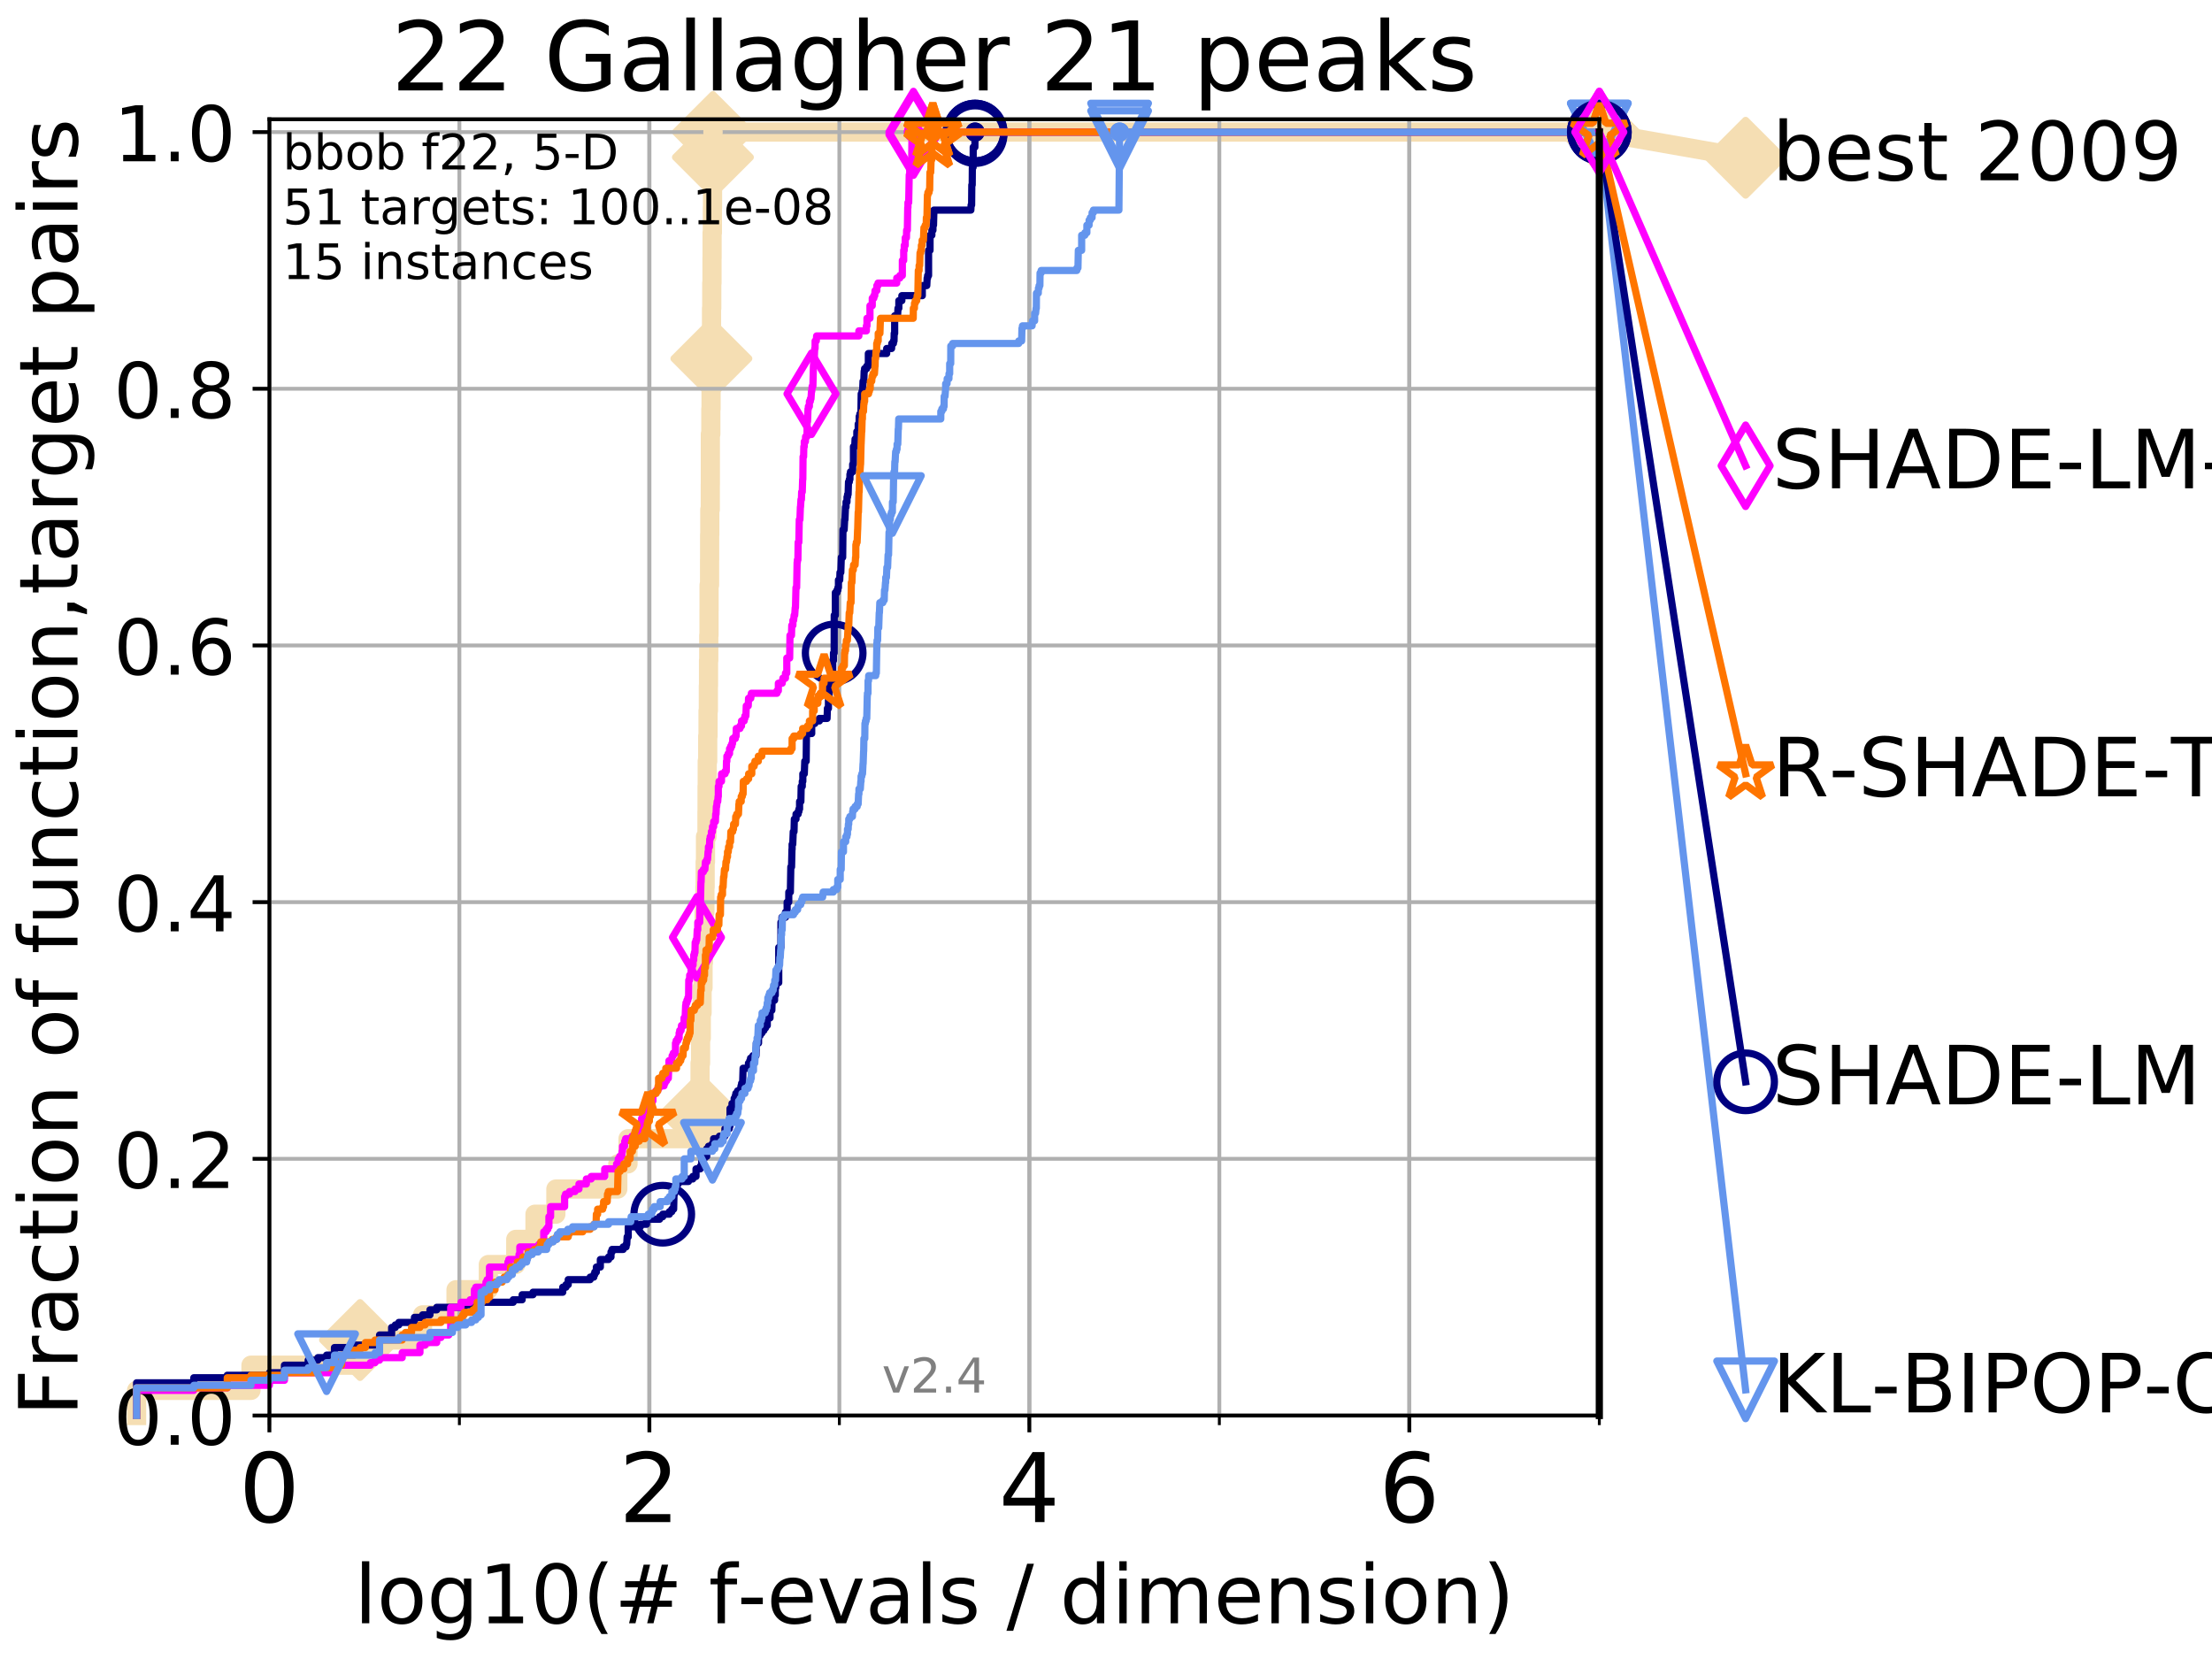 <?xml version="1.0" encoding="utf-8" standalone="no"?>
<!DOCTYPE svg PUBLIC "-//W3C//DTD SVG 1.1//EN"
  "http://www.w3.org/Graphics/SVG/1.1/DTD/svg11.dtd">
<!-- Created with matplotlib (http://matplotlib.org/) -->
<svg height="345.6pt" version="1.1" viewBox="0 0 460.8 345.6" width="460.8pt" xmlns="http://www.w3.org/2000/svg" xmlns:xlink="http://www.w3.org/1999/xlink">
 <defs>
  <style type="text/css">
*{stroke-linecap:butt;stroke-linejoin:round;}
  </style>
 </defs>
 <g id="figure_1">
  <g id="patch_1">
   <path d="M 0 345.6 
L 460.8 345.6 
L 460.8 0 
L 0 0 
z
" style="fill:#ffffff;"/>
  </g>
  <g id="axes_1">
   <g id="patch_2">
    <path d="M 56.12 294.88 
L 333.168 294.88 
L 333.168 24.84 
L 56.12 24.84 
z
" style="fill:#ffffff;"/>
   </g>
   <g id="line2d_1">
    <path d="M 28.456 294.88 
L 28.456 289.638 
L 52.284 289.638 
L 52.284 284.395 
L 75.004 284.395 
L 75.004 279.153 
L 88.027 279.153 
L 88.027 273.91 
L 94.997 273.91 
L 94.997 268.668 
L 101.726 268.668 
L 101.726 263.425 
L 107.44 263.425 
L 107.44 258.183 
L 111.448 258.183 
L 111.448 252.94 
L 115.798 252.94 
L 115.798 247.698 
L 128.698 247.698 
L 128.698 242.455 
L 130.829 242.455 
L 130.829 237.213 
L 145.626 237.213 
L 145.626 231.97 
L 145.795 231.97 
L 145.795 226.728 
L 145.832 226.728 
L 145.832 221.485 
L 145.943 221.485 
L 145.943 216.243 
L 146.091 216.243 
L 146.091 211 
L 146.255 211 
L 146.255 205.758 
L 146.453 205.758 
L 146.453 200.515 
L 146.543 200.515 
L 146.543 195.273 
L 146.685 195.273 
L 146.685 190.03 
L 146.844 190.03 
L 146.844 184.788 
L 146.896 184.788 
L 146.896 179.546 
L 146.966 179.546 
L 146.966 174.303 
L 147.277 174.303 
L 147.277 169.061 
L 147.294 169.061 
L 147.294 163.818 
L 147.328 163.818 
L 147.328 158.576 
L 147.43 158.576 
L 147.43 153.333 
L 147.497 153.333 
L 147.497 148.091 
L 147.565 148.091 
L 147.565 142.848 
L 147.598 142.848 
L 147.598 137.606 
L 147.649 137.606 
L 147.649 132.363 
L 147.699 132.363 
L 147.699 127.121 
L 147.716 127.121 
L 147.716 121.878 
L 147.815 121.878 
L 147.815 116.636 
L 147.832 116.636 
L 147.832 111.393 
L 147.865 111.393 
L 147.865 106.151 
L 147.964 106.151 
L 147.964 100.908 
L 147.98 100.908 
L 147.98 90.423 
L 148.078 90.423 
L 148.078 85.181 
L 148.127 85.181 
L 148.127 79.938 
L 148.16 79.938 
L 148.16 74.696 
L 148.192 74.696 
L 148.192 69.453 
L 148.225 69.453 
L 148.225 64.211 
L 148.273 64.211 
L 148.273 58.969 
L 148.322 58.969 
L 148.322 53.726 
L 148.338 53.726 
L 148.338 48.484 
L 148.402 48.484 
L 148.402 43.241 
L 148.434 43.241 
L 148.434 37.999 
L 148.45 37.999 
L 148.45 32.756 
L 148.514 32.756 
L 148.514 27.514 
L 333.168 27.514 
" style="fill:none;stroke:#f5deb3;stroke-linecap:square;stroke-width:4;"/>
   </g>
   <g id="line2d_2">
    <defs>
     <path d="M -0 7.778 
L 7.778 0 
L 0 -7.778 
L -7.778 -0 
z
" id="mce8654c69b" style="stroke:#f5deb3;stroke-linejoin:miter;stroke-width:1.5;"/>
    </defs>
    <g>
     <use style="fill:#f5deb3;stroke:#f5deb3;stroke-linejoin:miter;stroke-width:1.5;" x="75.004" xlink:href="#mce8654c69b" y="279.153"/>
     <use style="fill:#f5deb3;stroke:#f5deb3;stroke-linejoin:miter;stroke-width:1.5;" x="145.795" xlink:href="#mce8654c69b" y="231.97"/>
     <use style="fill:#f5deb3;stroke:#f5deb3;stroke-linejoin:miter;stroke-width:1.5;" x="148.192" xlink:href="#mce8654c69b" y="74.696"/>
     <use style="fill:#f5deb3;stroke:#f5deb3;stroke-linejoin:miter;stroke-width:1.5;" x="148.514" xlink:href="#mce8654c69b" y="32.756"/>
     <use style="fill:#f5deb3;stroke:#f5deb3;stroke-linejoin:miter;stroke-width:1.5;" x="148.514" xlink:href="#mce8654c69b" y="27.514"/>
     <use style="fill:#f5deb3;stroke:#f5deb3;stroke-linejoin:miter;stroke-width:1.5;" x="333.168" xlink:href="#mce8654c69b" y="27.514"/>
    </g>
   </g>
   <g id="line2d_3">
    <path style="fill:none;stroke:#f5deb3;stroke-linecap:square;stroke-width:4;"/>
    <g/>
   </g>
   <g id="line2d_4">
    <path d="M 333.168 27.514 
L 363.643 32.861 
" style="fill:none;stroke:#f5deb3;stroke-linecap:square;stroke-width:4;"/>
    <g>
     <use style="fill:#f5deb3;stroke:#f5deb3;stroke-linejoin:miter;stroke-width:1.5;" x="333.168" xlink:href="#mce8654c69b" y="27.514"/>
     <use style="fill:#f5deb3;stroke:#f5deb3;stroke-linejoin:miter;stroke-width:1.5;" x="363.643" xlink:href="#mce8654c69b" y="32.861"/>
    </g>
   </g>
   <g id="matplotlib.axis_1">
    <g id="xtick_1">
     <g id="line2d_5">
      <path clip-path="url(#pfa3edac5ad)" d="M 56.12 294.88 
L 56.12 24.84 
" style="fill:none;stroke:#b0b0b0;stroke-linecap:square;stroke-width:0.8;"/>
     </g>
     <g id="line2d_6">
      <defs>
       <path d="M 0 0 
L 0 3.5 
" id="ma5ed69c888" style="stroke:#000000;stroke-width:0.8;"/>
      </defs>
      <g>
       <use style="stroke:#000000;stroke-width:0.8;" x="56.12" xlink:href="#ma5ed69c888" y="294.88"/>
      </g>
     </g>
     <g id="text_1">
      <!-- 0 -->
      <defs>
       <path d="M 31.781 66.406 
Q 24.172 66.406 20.328 58.906 
Q 16.5 51.422 16.5 36.375 
Q 16.5 21.391 20.328 13.891 
Q 24.172 6.391 31.781 6.391 
Q 39.453 6.391 43.281 13.891 
Q 47.125 21.391 47.125 36.375 
Q 47.125 51.422 43.281 58.906 
Q 39.453 66.406 31.781 66.406 
z
M 31.781 74.219 
Q 44.047 74.219 50.516 64.516 
Q 56.984 54.828 56.984 36.375 
Q 56.984 17.969 50.516 8.266 
Q 44.047 -1.422 31.781 -1.422 
Q 19.531 -1.422 13.062 8.266 
Q 6.594 17.969 6.594 36.375 
Q 6.594 54.828 13.062 64.516 
Q 19.531 74.219 31.781 74.219 
z
" id="DejaVuSans-30"/>
      </defs>
      <g transform="translate(49.758 317.077)scale(0.2 -0.2)">
       <use xlink:href="#DejaVuSans-30"/>
      </g>
     </g>
    </g>
    <g id="xtick_2">
     <g id="line2d_7">
      <path clip-path="url(#pfa3edac5ad)" d="M 135.277 294.88 
L 135.277 24.84 
" style="fill:none;stroke:#b0b0b0;stroke-linecap:square;stroke-width:0.8;"/>
     </g>
     <g id="line2d_8">
      <g>
       <use style="stroke:#000000;stroke-width:0.8;" x="135.277" xlink:href="#ma5ed69c888" y="294.88"/>
      </g>
     </g>
     <g id="text_2">
      <!-- 2 -->
      <defs>
       <path d="M 19.188 8.297 
L 53.609 8.297 
L 53.609 0 
L 7.328 0 
L 7.328 8.297 
Q 12.938 14.109 22.625 23.891 
Q 32.328 33.688 34.812 36.531 
Q 39.547 41.844 41.422 45.531 
Q 43.312 49.219 43.312 52.781 
Q 43.312 58.594 39.234 62.25 
Q 35.156 65.922 28.609 65.922 
Q 23.969 65.922 18.812 64.312 
Q 13.672 62.703 7.812 59.422 
L 7.812 69.391 
Q 13.766 71.781 18.938 73 
Q 24.125 74.219 28.422 74.219 
Q 39.75 74.219 46.484 68.547 
Q 53.219 62.891 53.219 53.422 
Q 53.219 48.922 51.531 44.891 
Q 49.859 40.875 45.406 35.406 
Q 44.188 33.984 37.641 27.219 
Q 31.109 20.453 19.188 8.297 
z
" id="DejaVuSans-32"/>
      </defs>
      <g transform="translate(128.914 317.077)scale(0.2 -0.2)">
       <use xlink:href="#DejaVuSans-32"/>
      </g>
     </g>
    </g>
    <g id="xtick_3">
     <g id="line2d_9">
      <path clip-path="url(#pfa3edac5ad)" d="M 214.433 294.88 
L 214.433 24.84 
" style="fill:none;stroke:#b0b0b0;stroke-linecap:square;stroke-width:0.8;"/>
     </g>
     <g id="line2d_10">
      <g>
       <use style="stroke:#000000;stroke-width:0.8;" x="214.433" xlink:href="#ma5ed69c888" y="294.88"/>
      </g>
     </g>
     <g id="text_3">
      <!-- 4 -->
      <defs>
       <path d="M 37.797 64.312 
L 12.891 25.391 
L 37.797 25.391 
z
M 35.203 72.906 
L 47.609 72.906 
L 47.609 25.391 
L 58.016 25.391 
L 58.016 17.188 
L 47.609 17.188 
L 47.609 0 
L 37.797 0 
L 37.797 17.188 
L 4.891 17.188 
L 4.891 26.703 
z
" id="DejaVuSans-34"/>
      </defs>
      <g transform="translate(208.071 317.077)scale(0.2 -0.2)">
       <use xlink:href="#DejaVuSans-34"/>
      </g>
     </g>
    </g>
    <g id="xtick_4">
     <g id="line2d_11">
      <path clip-path="url(#pfa3edac5ad)" d="M 293.59 294.88 
L 293.59 24.84 
" style="fill:none;stroke:#b0b0b0;stroke-linecap:square;stroke-width:0.8;"/>
     </g>
     <g id="line2d_12">
      <g>
       <use style="stroke:#000000;stroke-width:0.8;" x="293.59" xlink:href="#ma5ed69c888" y="294.88"/>
      </g>
     </g>
     <g id="text_4">
      <!-- 6 -->
      <defs>
       <path d="M 33.016 40.375 
Q 26.375 40.375 22.484 35.828 
Q 18.609 31.297 18.609 23.391 
Q 18.609 15.531 22.484 10.953 
Q 26.375 6.391 33.016 6.391 
Q 39.656 6.391 43.531 10.953 
Q 47.406 15.531 47.406 23.391 
Q 47.406 31.297 43.531 35.828 
Q 39.656 40.375 33.016 40.375 
z
M 52.594 71.297 
L 52.594 62.312 
Q 48.875 64.062 45.094 64.984 
Q 41.312 65.922 37.594 65.922 
Q 27.828 65.922 22.672 59.328 
Q 17.531 52.734 16.797 39.406 
Q 19.672 43.656 24.016 45.922 
Q 28.375 48.188 33.594 48.188 
Q 44.578 48.188 50.953 41.516 
Q 57.328 34.859 57.328 23.391 
Q 57.328 12.156 50.688 5.359 
Q 44.047 -1.422 33.016 -1.422 
Q 20.359 -1.422 13.672 8.266 
Q 6.984 17.969 6.984 36.375 
Q 6.984 53.656 15.188 63.938 
Q 23.391 74.219 37.203 74.219 
Q 40.922 74.219 44.703 73.484 
Q 48.484 72.75 52.594 71.297 
z
" id="DejaVuSans-36"/>
      </defs>
      <g transform="translate(287.227 317.077)scale(0.2 -0.2)">
       <use xlink:href="#DejaVuSans-36"/>
      </g>
     </g>
    </g>
    <g id="xtick_5">
     <g id="line2d_13">
      <path clip-path="url(#pfa3edac5ad)" d="M 56.12 294.88 
L 56.12 24.84 
" style="fill:none;stroke:#b0b0b0;stroke-linecap:square;stroke-width:0.8;"/>
     </g>
     <g id="line2d_14">
      <defs>
       <path d="M 0 0 
L 0 2 
" id="m30d7802990" style="stroke:#000000;stroke-width:0.6;"/>
      </defs>
      <g>
       <use style="stroke:#000000;stroke-width:0.6;" x="56.12" xlink:href="#m30d7802990" y="294.88"/>
      </g>
     </g>
    </g>
    <g id="xtick_6">
     <g id="line2d_15">
      <path clip-path="url(#pfa3edac5ad)" d="M 95.698 294.88 
L 95.698 24.84 
" style="fill:none;stroke:#b0b0b0;stroke-linecap:square;stroke-width:0.8;"/>
     </g>
     <g id="line2d_16">
      <g>
       <use style="stroke:#000000;stroke-width:0.6;" x="95.698" xlink:href="#m30d7802990" y="294.88"/>
      </g>
     </g>
    </g>
    <g id="xtick_7">
     <g id="line2d_17">
      <path clip-path="url(#pfa3edac5ad)" d="M 135.277 294.88 
L 135.277 24.84 
" style="fill:none;stroke:#b0b0b0;stroke-linecap:square;stroke-width:0.8;"/>
     </g>
     <g id="line2d_18">
      <g>
       <use style="stroke:#000000;stroke-width:0.6;" x="135.277" xlink:href="#m30d7802990" y="294.88"/>
      </g>
     </g>
    </g>
    <g id="xtick_8">
     <g id="line2d_19">
      <path clip-path="url(#pfa3edac5ad)" d="M 174.855 294.88 
L 174.855 24.84 
" style="fill:none;stroke:#b0b0b0;stroke-linecap:square;stroke-width:0.8;"/>
     </g>
     <g id="line2d_20">
      <g>
       <use style="stroke:#000000;stroke-width:0.6;" x="174.855" xlink:href="#m30d7802990" y="294.88"/>
      </g>
     </g>
    </g>
    <g id="xtick_9">
     <g id="line2d_21">
      <path clip-path="url(#pfa3edac5ad)" d="M 214.433 294.88 
L 214.433 24.84 
" style="fill:none;stroke:#b0b0b0;stroke-linecap:square;stroke-width:0.8;"/>
     </g>
     <g id="line2d_22">
      <g>
       <use style="stroke:#000000;stroke-width:0.6;" x="214.433" xlink:href="#m30d7802990" y="294.88"/>
      </g>
     </g>
    </g>
    <g id="xtick_10">
     <g id="line2d_23">
      <path clip-path="url(#pfa3edac5ad)" d="M 254.011 294.88 
L 254.011 24.84 
" style="fill:none;stroke:#b0b0b0;stroke-linecap:square;stroke-width:0.8;"/>
     </g>
     <g id="line2d_24">
      <g>
       <use style="stroke:#000000;stroke-width:0.6;" x="254.011" xlink:href="#m30d7802990" y="294.88"/>
      </g>
     </g>
    </g>
    <g id="xtick_11">
     <g id="line2d_25">
      <path clip-path="url(#pfa3edac5ad)" d="M 293.59 294.88 
L 293.59 24.84 
" style="fill:none;stroke:#b0b0b0;stroke-linecap:square;stroke-width:0.8;"/>
     </g>
     <g id="line2d_26">
      <g>
       <use style="stroke:#000000;stroke-width:0.6;" x="293.59" xlink:href="#m30d7802990" y="294.88"/>
      </g>
     </g>
    </g>
    <g id="xtick_12">
     <g id="line2d_27">
      <path clip-path="url(#pfa3edac5ad)" d="M 333.168 294.88 
L 333.168 24.84 
" style="fill:none;stroke:#b0b0b0;stroke-linecap:square;stroke-width:0.8;"/>
     </g>
     <g id="line2d_28">
      <g>
       <use style="stroke:#000000;stroke-width:0.6;" x="333.168" xlink:href="#m30d7802990" y="294.88"/>
      </g>
     </g>
    </g>
    <g id="text_5">
     <!-- log10(# f-evals / dimension) -->
     <defs>
      <path d="M 9.422 75.984 
L 18.406 75.984 
L 18.406 0 
L 9.422 0 
z
" id="DejaVuSans-6c"/>
      <path d="M 30.609 48.391 
Q 23.391 48.391 19.188 42.75 
Q 14.984 37.109 14.984 27.297 
Q 14.984 17.484 19.156 11.844 
Q 23.344 6.203 30.609 6.203 
Q 37.797 6.203 41.984 11.859 
Q 46.188 17.531 46.188 27.297 
Q 46.188 37.016 41.984 42.703 
Q 37.797 48.391 30.609 48.391 
z
M 30.609 56 
Q 42.328 56 49.016 48.375 
Q 55.719 40.766 55.719 27.297 
Q 55.719 13.875 49.016 6.219 
Q 42.328 -1.422 30.609 -1.422 
Q 18.844 -1.422 12.172 6.219 
Q 5.516 13.875 5.516 27.297 
Q 5.516 40.766 12.172 48.375 
Q 18.844 56 30.609 56 
z
" id="DejaVuSans-6f"/>
      <path d="M 45.406 27.984 
Q 45.406 37.75 41.375 43.109 
Q 37.359 48.484 30.078 48.484 
Q 22.859 48.484 18.828 43.109 
Q 14.797 37.75 14.797 27.984 
Q 14.797 18.266 18.828 12.891 
Q 22.859 7.516 30.078 7.516 
Q 37.359 7.516 41.375 12.891 
Q 45.406 18.266 45.406 27.984 
z
M 54.391 6.781 
Q 54.391 -7.172 48.188 -13.984 
Q 42 -20.797 29.203 -20.797 
Q 24.469 -20.797 20.266 -20.094 
Q 16.062 -19.391 12.109 -17.922 
L 12.109 -9.188 
Q 16.062 -11.328 19.922 -12.344 
Q 23.781 -13.375 27.781 -13.375 
Q 36.625 -13.375 41.016 -8.766 
Q 45.406 -4.156 45.406 5.172 
L 45.406 9.625 
Q 42.625 4.781 38.281 2.391 
Q 33.938 0 27.875 0 
Q 17.828 0 11.672 7.656 
Q 5.516 15.328 5.516 27.984 
Q 5.516 40.672 11.672 48.328 
Q 17.828 56 27.875 56 
Q 33.938 56 38.281 53.609 
Q 42.625 51.219 45.406 46.391 
L 45.406 54.688 
L 54.391 54.688 
z
" id="DejaVuSans-67"/>
      <path d="M 12.406 8.297 
L 28.516 8.297 
L 28.516 63.922 
L 10.984 60.406 
L 10.984 69.391 
L 28.422 72.906 
L 38.281 72.906 
L 38.281 8.297 
L 54.391 8.297 
L 54.391 0 
L 12.406 0 
z
" id="DejaVuSans-31"/>
      <path d="M 31 75.875 
Q 24.469 64.656 21.281 53.656 
Q 18.109 42.672 18.109 31.391 
Q 18.109 20.125 21.312 9.062 
Q 24.516 -2 31 -13.188 
L 23.188 -13.188 
Q 15.875 -1.703 12.234 9.375 
Q 8.594 20.453 8.594 31.391 
Q 8.594 42.281 12.203 53.312 
Q 15.828 64.359 23.188 75.875 
z
" id="DejaVuSans-28"/>
      <path d="M 51.125 44 
L 36.922 44 
L 32.812 27.688 
L 47.125 27.688 
z
M 43.797 71.781 
L 38.719 51.516 
L 52.984 51.516 
L 58.109 71.781 
L 65.922 71.781 
L 60.891 51.516 
L 76.125 51.516 
L 76.125 44 
L 58.984 44 
L 54.984 27.688 
L 70.516 27.688 
L 70.516 20.219 
L 53.078 20.219 
L 48 0 
L 40.188 0 
L 45.219 20.219 
L 30.906 20.219 
L 25.875 0 
L 18.016 0 
L 23.094 20.219 
L 7.719 20.219 
L 7.719 27.688 
L 24.906 27.688 
L 29 44 
L 13.281 44 
L 13.281 51.516 
L 30.906 51.516 
L 35.891 71.781 
z
" id="DejaVuSans-23"/>
      <path id="DejaVuSans-20"/>
      <path d="M 37.109 75.984 
L 37.109 68.5 
L 28.516 68.5 
Q 23.688 68.5 21.797 66.547 
Q 19.922 64.594 19.922 59.516 
L 19.922 54.688 
L 34.719 54.688 
L 34.719 47.703 
L 19.922 47.703 
L 19.922 0 
L 10.891 0 
L 10.891 47.703 
L 2.297 47.703 
L 2.297 54.688 
L 10.891 54.688 
L 10.891 58.5 
Q 10.891 67.625 15.141 71.797 
Q 19.391 75.984 28.609 75.984 
z
" id="DejaVuSans-66"/>
      <path d="M 4.891 31.391 
L 31.203 31.391 
L 31.203 23.391 
L 4.891 23.391 
z
" id="DejaVuSans-2d"/>
      <path d="M 56.203 29.594 
L 56.203 25.203 
L 14.891 25.203 
Q 15.484 15.922 20.484 11.062 
Q 25.484 6.203 34.422 6.203 
Q 39.594 6.203 44.453 7.469 
Q 49.312 8.734 54.109 11.281 
L 54.109 2.781 
Q 49.266 0.734 44.188 -0.344 
Q 39.109 -1.422 33.891 -1.422 
Q 20.797 -1.422 13.156 6.188 
Q 5.516 13.812 5.516 26.812 
Q 5.516 40.234 12.766 48.109 
Q 20.016 56 32.328 56 
Q 43.359 56 49.781 48.891 
Q 56.203 41.797 56.203 29.594 
z
M 47.219 32.234 
Q 47.125 39.594 43.094 43.984 
Q 39.062 48.391 32.422 48.391 
Q 24.906 48.391 20.391 44.141 
Q 15.875 39.891 15.188 32.172 
z
" id="DejaVuSans-65"/>
      <path d="M 2.984 54.688 
L 12.5 54.688 
L 29.594 8.797 
L 46.688 54.688 
L 56.203 54.688 
L 35.688 0 
L 23.484 0 
z
" id="DejaVuSans-76"/>
      <path d="M 34.281 27.484 
Q 23.391 27.484 19.188 25 
Q 14.984 22.516 14.984 16.5 
Q 14.984 11.719 18.141 8.906 
Q 21.297 6.109 26.703 6.109 
Q 34.188 6.109 38.703 11.406 
Q 43.219 16.703 43.219 25.484 
L 43.219 27.484 
z
M 52.203 31.203 
L 52.203 0 
L 43.219 0 
L 43.219 8.297 
Q 40.141 3.328 35.547 0.953 
Q 30.953 -1.422 24.312 -1.422 
Q 15.922 -1.422 10.953 3.297 
Q 6 8.016 6 15.922 
Q 6 25.141 12.172 29.828 
Q 18.359 34.516 30.609 34.516 
L 43.219 34.516 
L 43.219 35.406 
Q 43.219 41.609 39.141 45 
Q 35.062 48.391 27.688 48.391 
Q 23 48.391 18.547 47.266 
Q 14.109 46.141 10.016 43.891 
L 10.016 52.203 
Q 14.938 54.109 19.578 55.047 
Q 24.219 56 28.609 56 
Q 40.484 56 46.344 49.844 
Q 52.203 43.703 52.203 31.203 
z
" id="DejaVuSans-61"/>
      <path d="M 44.281 53.078 
L 44.281 44.578 
Q 40.484 46.531 36.375 47.5 
Q 32.281 48.484 27.875 48.484 
Q 21.188 48.484 17.844 46.438 
Q 14.5 44.391 14.5 40.281 
Q 14.5 37.156 16.891 35.375 
Q 19.281 33.594 26.516 31.984 
L 29.594 31.297 
Q 39.156 29.25 43.188 25.516 
Q 47.219 21.781 47.219 15.094 
Q 47.219 7.469 41.188 3.016 
Q 35.156 -1.422 24.609 -1.422 
Q 20.219 -1.422 15.453 -0.562 
Q 10.688 0.297 5.422 2 
L 5.422 11.281 
Q 10.406 8.688 15.234 7.391 
Q 20.062 6.109 24.812 6.109 
Q 31.156 6.109 34.562 8.281 
Q 37.984 10.453 37.984 14.406 
Q 37.984 18.062 35.516 20.016 
Q 33.062 21.969 24.703 23.781 
L 21.578 24.516 
Q 13.234 26.266 9.516 29.906 
Q 5.812 33.547 5.812 39.891 
Q 5.812 47.609 11.281 51.797 
Q 16.75 56 26.812 56 
Q 31.781 56 36.172 55.266 
Q 40.578 54.547 44.281 53.078 
z
" id="DejaVuSans-73"/>
      <path d="M 25.391 72.906 
L 33.688 72.906 
L 8.297 -9.281 
L 0 -9.281 
z
" id="DejaVuSans-2f"/>
      <path d="M 45.406 46.391 
L 45.406 75.984 
L 54.391 75.984 
L 54.391 0 
L 45.406 0 
L 45.406 8.203 
Q 42.578 3.328 38.25 0.953 
Q 33.938 -1.422 27.875 -1.422 
Q 17.969 -1.422 11.734 6.484 
Q 5.516 14.406 5.516 27.297 
Q 5.516 40.188 11.734 48.094 
Q 17.969 56 27.875 56 
Q 33.938 56 38.25 53.625 
Q 42.578 51.266 45.406 46.391 
z
M 14.797 27.297 
Q 14.797 17.391 18.875 11.75 
Q 22.953 6.109 30.078 6.109 
Q 37.203 6.109 41.297 11.75 
Q 45.406 17.391 45.406 27.297 
Q 45.406 37.203 41.297 42.844 
Q 37.203 48.484 30.078 48.484 
Q 22.953 48.484 18.875 42.844 
Q 14.797 37.203 14.797 27.297 
z
" id="DejaVuSans-64"/>
      <path d="M 9.422 54.688 
L 18.406 54.688 
L 18.406 0 
L 9.422 0 
z
M 9.422 75.984 
L 18.406 75.984 
L 18.406 64.594 
L 9.422 64.594 
z
" id="DejaVuSans-69"/>
      <path d="M 52 44.188 
Q 55.375 50.25 60.062 53.125 
Q 64.75 56 71.094 56 
Q 79.641 56 84.281 50.016 
Q 88.922 44.047 88.922 33.016 
L 88.922 0 
L 79.891 0 
L 79.891 32.719 
Q 79.891 40.578 77.094 44.375 
Q 74.312 48.188 68.609 48.188 
Q 61.625 48.188 57.562 43.547 
Q 53.516 38.922 53.516 30.906 
L 53.516 0 
L 44.484 0 
L 44.484 32.719 
Q 44.484 40.625 41.703 44.406 
Q 38.922 48.188 33.109 48.188 
Q 26.219 48.188 22.156 43.531 
Q 18.109 38.875 18.109 30.906 
L 18.109 0 
L 9.078 0 
L 9.078 54.688 
L 18.109 54.688 
L 18.109 46.188 
Q 21.188 51.219 25.484 53.609 
Q 29.781 56 35.688 56 
Q 41.656 56 45.828 52.969 
Q 50 49.953 52 44.188 
z
" id="DejaVuSans-6d"/>
      <path d="M 54.891 33.016 
L 54.891 0 
L 45.906 0 
L 45.906 32.719 
Q 45.906 40.484 42.875 44.328 
Q 39.844 48.188 33.797 48.188 
Q 26.516 48.188 22.312 43.547 
Q 18.109 38.922 18.109 30.906 
L 18.109 0 
L 9.078 0 
L 9.078 54.688 
L 18.109 54.688 
L 18.109 46.188 
Q 21.344 51.125 25.703 53.562 
Q 30.078 56 35.797 56 
Q 45.219 56 50.047 50.172 
Q 54.891 44.344 54.891 33.016 
z
" id="DejaVuSans-6e"/>
      <path d="M 8.016 75.875 
L 15.828 75.875 
Q 23.141 64.359 26.781 53.312 
Q 30.422 42.281 30.422 31.391 
Q 30.422 20.453 26.781 9.375 
Q 23.141 -1.703 15.828 -13.188 
L 8.016 -13.188 
Q 14.5 -2 17.703 9.062 
Q 20.906 20.125 20.906 31.391 
Q 20.906 42.672 17.703 53.656 
Q 14.5 64.656 8.016 75.875 
z
" id="DejaVuSans-29"/>
     </defs>
     <g transform="translate(73.803 338.154)scale(0.17 -0.17)">
      <use xlink:href="#DejaVuSans-6c"/>
      <use x="27.783" xlink:href="#DejaVuSans-6f"/>
      <use x="88.965" xlink:href="#DejaVuSans-67"/>
      <use x="152.441" xlink:href="#DejaVuSans-31"/>
      <use x="216.064" xlink:href="#DejaVuSans-30"/>
      <use x="279.688" xlink:href="#DejaVuSans-28"/>
      <use x="318.701" xlink:href="#DejaVuSans-23"/>
      <use x="402.49" xlink:href="#DejaVuSans-20"/>
      <use x="434.277" xlink:href="#DejaVuSans-66"/>
      <use x="469.404" xlink:href="#DejaVuSans-2d"/>
      <use x="505.488" xlink:href="#DejaVuSans-65"/>
      <use x="567.012" xlink:href="#DejaVuSans-76"/>
      <use x="626.191" xlink:href="#DejaVuSans-61"/>
      <use x="687.471" xlink:href="#DejaVuSans-6c"/>
      <use x="715.254" xlink:href="#DejaVuSans-73"/>
      <use x="767.354" xlink:href="#DejaVuSans-20"/>
      <use x="799.141" xlink:href="#DejaVuSans-2f"/>
      <use x="832.832" xlink:href="#DejaVuSans-20"/>
      <use x="864.619" xlink:href="#DejaVuSans-64"/>
      <use x="928.096" xlink:href="#DejaVuSans-69"/>
      <use x="955.879" xlink:href="#DejaVuSans-6d"/>
      <use x="1053.291" xlink:href="#DejaVuSans-65"/>
      <use x="1114.814" xlink:href="#DejaVuSans-6e"/>
      <use x="1178.193" xlink:href="#DejaVuSans-73"/>
      <use x="1230.293" xlink:href="#DejaVuSans-69"/>
      <use x="1258.076" xlink:href="#DejaVuSans-6f"/>
      <use x="1319.258" xlink:href="#DejaVuSans-6e"/>
      <use x="1382.637" xlink:href="#DejaVuSans-29"/>
     </g>
    </g>
   </g>
   <g id="matplotlib.axis_2">
    <g id="ytick_1">
     <g id="line2d_29">
      <path clip-path="url(#pfa3edac5ad)" d="M 56.12 294.88 
L 333.168 294.88 
" style="fill:none;stroke:#b0b0b0;stroke-linecap:square;stroke-width:0.8;"/>
     </g>
     <g id="line2d_30">
      <defs>
       <path d="M 0 0 
L -3.5 0 
" id="mdabec9b4bd" style="stroke:#000000;stroke-width:0.8;"/>
      </defs>
      <g>
       <use style="stroke:#000000;stroke-width:0.8;" x="56.12" xlink:href="#mdabec9b4bd" y="294.88"/>
      </g>
     </g>
     <g id="text_6">
      <!-- 0.0 -->
      <defs>
       <path d="M 10.688 12.406 
L 21 12.406 
L 21 0 
L 10.688 0 
z
" id="DejaVuSans-2e"/>
      </defs>
      <g transform="translate(23.675 300.959)scale(0.16 -0.16)">
       <use xlink:href="#DejaVuSans-30"/>
       <use x="63.623" xlink:href="#DejaVuSans-2e"/>
       <use x="95.41" xlink:href="#DejaVuSans-30"/>
      </g>
     </g>
    </g>
    <g id="ytick_2">
     <g id="line2d_31">
      <path clip-path="url(#pfa3edac5ad)" d="M 56.12 241.407 
L 333.168 241.407 
" style="fill:none;stroke:#b0b0b0;stroke-linecap:square;stroke-width:0.8;"/>
     </g>
     <g id="line2d_32">
      <g>
       <use style="stroke:#000000;stroke-width:0.8;" x="56.12" xlink:href="#mdabec9b4bd" y="241.407"/>
      </g>
     </g>
     <g id="text_7">
      <!-- 0.2 -->
      <g transform="translate(23.675 247.485)scale(0.16 -0.16)">
       <use xlink:href="#DejaVuSans-30"/>
       <use x="63.623" xlink:href="#DejaVuSans-2e"/>
       <use x="95.41" xlink:href="#DejaVuSans-32"/>
      </g>
     </g>
    </g>
    <g id="ytick_3">
     <g id="line2d_33">
      <path clip-path="url(#pfa3edac5ad)" d="M 56.12 187.933 
L 333.168 187.933 
" style="fill:none;stroke:#b0b0b0;stroke-linecap:square;stroke-width:0.8;"/>
     </g>
     <g id="line2d_34">
      <g>
       <use style="stroke:#000000;stroke-width:0.8;" x="56.12" xlink:href="#mdabec9b4bd" y="187.933"/>
      </g>
     </g>
     <g id="text_8">
      <!-- 0.4 -->
      <g transform="translate(23.675 194.012)scale(0.16 -0.16)">
       <use xlink:href="#DejaVuSans-30"/>
       <use x="63.623" xlink:href="#DejaVuSans-2e"/>
       <use x="95.41" xlink:href="#DejaVuSans-34"/>
      </g>
     </g>
    </g>
    <g id="ytick_4">
     <g id="line2d_35">
      <path clip-path="url(#pfa3edac5ad)" d="M 56.12 134.46 
L 333.168 134.46 
" style="fill:none;stroke:#b0b0b0;stroke-linecap:square;stroke-width:0.8;"/>
     </g>
     <g id="line2d_36">
      <g>
       <use style="stroke:#000000;stroke-width:0.8;" x="56.12" xlink:href="#mdabec9b4bd" y="134.46"/>
      </g>
     </g>
     <g id="text_9">
      <!-- 0.6 -->
      <g transform="translate(23.675 140.539)scale(0.16 -0.16)">
       <use xlink:href="#DejaVuSans-30"/>
       <use x="63.623" xlink:href="#DejaVuSans-2e"/>
       <use x="95.41" xlink:href="#DejaVuSans-36"/>
      </g>
     </g>
    </g>
    <g id="ytick_5">
     <g id="line2d_37">
      <path clip-path="url(#pfa3edac5ad)" d="M 56.12 80.987 
L 333.168 80.987 
" style="fill:none;stroke:#b0b0b0;stroke-linecap:square;stroke-width:0.8;"/>
     </g>
     <g id="line2d_38">
      <g>
       <use style="stroke:#000000;stroke-width:0.8;" x="56.12" xlink:href="#mdabec9b4bd" y="80.987"/>
      </g>
     </g>
     <g id="text_10">
      <!-- 0.8 -->
      <defs>
       <path d="M 31.781 34.625 
Q 24.75 34.625 20.719 30.859 
Q 16.703 27.094 16.703 20.516 
Q 16.703 13.922 20.719 10.156 
Q 24.75 6.391 31.781 6.391 
Q 38.812 6.391 42.859 10.172 
Q 46.922 13.969 46.922 20.516 
Q 46.922 27.094 42.891 30.859 
Q 38.875 34.625 31.781 34.625 
z
M 21.922 38.812 
Q 15.578 40.375 12.031 44.719 
Q 8.5 49.078 8.5 55.328 
Q 8.5 64.062 14.719 69.141 
Q 20.953 74.219 31.781 74.219 
Q 42.672 74.219 48.875 69.141 
Q 55.078 64.062 55.078 55.328 
Q 55.078 49.078 51.531 44.719 
Q 48 40.375 41.703 38.812 
Q 48.828 37.156 52.797 32.312 
Q 56.781 27.484 56.781 20.516 
Q 56.781 9.906 50.312 4.234 
Q 43.844 -1.422 31.781 -1.422 
Q 19.734 -1.422 13.25 4.234 
Q 6.781 9.906 6.781 20.516 
Q 6.781 27.484 10.781 32.312 
Q 14.797 37.156 21.922 38.812 
z
M 18.312 54.391 
Q 18.312 48.734 21.844 45.562 
Q 25.391 42.391 31.781 42.391 
Q 38.141 42.391 41.719 45.562 
Q 45.312 48.734 45.312 54.391 
Q 45.312 60.062 41.719 63.234 
Q 38.141 66.406 31.781 66.406 
Q 25.391 66.406 21.844 63.234 
Q 18.312 60.062 18.312 54.391 
z
" id="DejaVuSans-38"/>
      </defs>
      <g transform="translate(23.675 87.066)scale(0.16 -0.16)">
       <use xlink:href="#DejaVuSans-30"/>
       <use x="63.623" xlink:href="#DejaVuSans-2e"/>
       <use x="95.41" xlink:href="#DejaVuSans-38"/>
      </g>
     </g>
    </g>
    <g id="ytick_6">
     <g id="line2d_39">
      <path clip-path="url(#pfa3edac5ad)" d="M 56.12 27.514 
L 333.168 27.514 
" style="fill:none;stroke:#b0b0b0;stroke-linecap:square;stroke-width:0.8;"/>
     </g>
     <g id="line2d_40">
      <g>
       <use style="stroke:#000000;stroke-width:0.8;" x="56.12" xlink:href="#mdabec9b4bd" y="27.514"/>
      </g>
     </g>
     <g id="text_11">
      <!-- 1.0 -->
      <g transform="translate(23.675 33.592)scale(0.16 -0.16)">
       <use xlink:href="#DejaVuSans-31"/>
       <use x="63.623" xlink:href="#DejaVuSans-2e"/>
       <use x="95.41" xlink:href="#DejaVuSans-30"/>
      </g>
     </g>
    </g>
    <g id="text_12">
     <!-- Fraction of function,target pairs -->
     <defs>
      <path d="M 9.812 72.906 
L 51.703 72.906 
L 51.703 64.594 
L 19.672 64.594 
L 19.672 43.109 
L 48.578 43.109 
L 48.578 34.812 
L 19.672 34.812 
L 19.672 0 
L 9.812 0 
z
" id="DejaVuSans-46"/>
      <path d="M 41.109 46.297 
Q 39.594 47.172 37.812 47.578 
Q 36.031 48 33.891 48 
Q 26.266 48 22.188 43.047 
Q 18.109 38.094 18.109 28.812 
L 18.109 0 
L 9.078 0 
L 9.078 54.688 
L 18.109 54.688 
L 18.109 46.188 
Q 20.953 51.172 25.484 53.578 
Q 30.031 56 36.531 56 
Q 37.453 56 38.578 55.875 
Q 39.703 55.766 41.062 55.516 
z
" id="DejaVuSans-72"/>
      <path d="M 48.781 52.594 
L 48.781 44.188 
Q 44.969 46.297 41.141 47.344 
Q 37.312 48.391 33.406 48.391 
Q 24.656 48.391 19.812 42.844 
Q 14.984 37.312 14.984 27.297 
Q 14.984 17.281 19.812 11.734 
Q 24.656 6.203 33.406 6.203 
Q 37.312 6.203 41.141 7.25 
Q 44.969 8.297 48.781 10.406 
L 48.781 2.094 
Q 45.016 0.344 40.984 -0.531 
Q 36.969 -1.422 32.422 -1.422 
Q 20.062 -1.422 12.781 6.344 
Q 5.516 14.109 5.516 27.297 
Q 5.516 40.672 12.859 48.328 
Q 20.219 56 33.016 56 
Q 37.156 56 41.109 55.141 
Q 45.062 54.297 48.781 52.594 
z
" id="DejaVuSans-63"/>
      <path d="M 18.312 70.219 
L 18.312 54.688 
L 36.812 54.688 
L 36.812 47.703 
L 18.312 47.703 
L 18.312 18.016 
Q 18.312 11.328 20.141 9.422 
Q 21.969 7.516 27.594 7.516 
L 36.812 7.516 
L 36.812 0 
L 27.594 0 
Q 17.188 0 13.234 3.875 
Q 9.281 7.766 9.281 18.016 
L 9.281 47.703 
L 2.688 47.703 
L 2.688 54.688 
L 9.281 54.688 
L 9.281 70.219 
z
" id="DejaVuSans-74"/>
      <path d="M 8.5 21.578 
L 8.5 54.688 
L 17.484 54.688 
L 17.484 21.922 
Q 17.484 14.156 20.5 10.266 
Q 23.531 6.391 29.594 6.391 
Q 36.859 6.391 41.078 11.031 
Q 45.312 15.672 45.312 23.688 
L 45.312 54.688 
L 54.297 54.688 
L 54.297 0 
L 45.312 0 
L 45.312 8.406 
Q 42.047 3.422 37.719 1 
Q 33.406 -1.422 27.688 -1.422 
Q 18.266 -1.422 13.375 4.438 
Q 8.5 10.297 8.5 21.578 
z
M 31.109 56 
z
" id="DejaVuSans-75"/>
      <path d="M 11.719 12.406 
L 22.016 12.406 
L 22.016 4 
L 14.016 -11.625 
L 7.719 -11.625 
L 11.719 4 
z
" id="DejaVuSans-2c"/>
      <path d="M 18.109 8.203 
L 18.109 -20.797 
L 9.078 -20.797 
L 9.078 54.688 
L 18.109 54.688 
L 18.109 46.391 
Q 20.953 51.266 25.266 53.625 
Q 29.594 56 35.594 56 
Q 45.562 56 51.781 48.094 
Q 58.016 40.188 58.016 27.297 
Q 58.016 14.406 51.781 6.484 
Q 45.562 -1.422 35.594 -1.422 
Q 29.594 -1.422 25.266 0.953 
Q 20.953 3.328 18.109 8.203 
z
M 48.688 27.297 
Q 48.688 37.203 44.609 42.844 
Q 40.531 48.484 33.406 48.484 
Q 26.266 48.484 22.188 42.844 
Q 18.109 37.203 18.109 27.297 
Q 18.109 17.391 22.188 11.75 
Q 26.266 6.109 33.406 6.109 
Q 40.531 6.109 44.609 11.75 
Q 48.688 17.391 48.688 27.297 
z
" id="DejaVuSans-70"/>
     </defs>
     <g transform="translate(16.14 294.999)rotate(-90)scale(0.17 -0.17)">
      <use xlink:href="#DejaVuSans-46"/>
      <use x="57.41" xlink:href="#DejaVuSans-72"/>
      <use x="98.523" xlink:href="#DejaVuSans-61"/>
      <use x="159.803" xlink:href="#DejaVuSans-63"/>
      <use x="214.783" xlink:href="#DejaVuSans-74"/>
      <use x="253.992" xlink:href="#DejaVuSans-69"/>
      <use x="281.775" xlink:href="#DejaVuSans-6f"/>
      <use x="342.957" xlink:href="#DejaVuSans-6e"/>
      <use x="406.336" xlink:href="#DejaVuSans-20"/>
      <use x="438.123" xlink:href="#DejaVuSans-6f"/>
      <use x="499.305" xlink:href="#DejaVuSans-66"/>
      <use x="534.51" xlink:href="#DejaVuSans-20"/>
      <use x="566.297" xlink:href="#DejaVuSans-66"/>
      <use x="601.502" xlink:href="#DejaVuSans-75"/>
      <use x="664.881" xlink:href="#DejaVuSans-6e"/>
      <use x="728.26" xlink:href="#DejaVuSans-63"/>
      <use x="783.24" xlink:href="#DejaVuSans-74"/>
      <use x="822.449" xlink:href="#DejaVuSans-69"/>
      <use x="850.232" xlink:href="#DejaVuSans-6f"/>
      <use x="911.414" xlink:href="#DejaVuSans-6e"/>
      <use x="974.793" xlink:href="#DejaVuSans-2c"/>
      <use x="1006.58" xlink:href="#DejaVuSans-74"/>
      <use x="1045.789" xlink:href="#DejaVuSans-61"/>
      <use x="1107.068" xlink:href="#DejaVuSans-72"/>
      <use x="1148.166" xlink:href="#DejaVuSans-67"/>
      <use x="1211.643" xlink:href="#DejaVuSans-65"/>
      <use x="1273.166" xlink:href="#DejaVuSans-74"/>
      <use x="1312.375" xlink:href="#DejaVuSans-20"/>
      <use x="1344.162" xlink:href="#DejaVuSans-70"/>
      <use x="1407.639" xlink:href="#DejaVuSans-61"/>
      <use x="1468.918" xlink:href="#DejaVuSans-69"/>
      <use x="1496.701" xlink:href="#DejaVuSans-72"/>
      <use x="1537.814" xlink:href="#DejaVuSans-73"/>
     </g>
    </g>
   </g>
   <g id="line2d_41">
    <defs>
     <path d="M 0 1.5 
C 0.398 1.5 0.779 1.342 1.061 1.061 
C 1.342 0.779 1.5 0.398 1.5 0 
C 1.5 -0.398 1.342 -0.779 1.061 -1.061 
C 0.779 -1.342 0.398 -1.5 0 -1.5 
C -0.398 -1.5 -0.779 -1.342 -1.061 -1.061 
C -1.342 -0.779 -1.5 -0.398 -1.5 0 
C -1.5 0.398 -1.342 0.779 -1.061 1.061 
C -0.779 1.342 -0.398 1.5 0 1.5 
z
" id="m5acdcf9a55" style="stroke:#f5deb3;"/>
    </defs>
    <g>
     <use style="fill:#f5deb3;stroke:#f5deb3;" x="148.514" xlink:href="#m5acdcf9a55" y="27.514"/>
     <use style="fill:#f5deb3;stroke:#f5deb3;" x="148.514" xlink:href="#m5acdcf9a55" y="27.514"/>
    </g>
   </g>
   <g id="line2d_42">
    <defs>
     <path d="M 0 1.5 
C 0.398 1.5 0.779 1.342 1.061 1.061 
C 1.342 0.779 1.5 0.398 1.5 0 
C 1.5 -0.398 1.342 -0.779 1.061 -1.061 
C 0.779 -1.342 0.398 -1.5 0 -1.5 
C -0.398 -1.5 -0.779 -1.342 -1.061 -1.061 
C -1.342 -0.779 -1.5 -0.398 -1.5 0 
C -1.5 0.398 -1.342 0.779 -1.061 1.061 
C -0.779 1.342 -0.398 1.5 0 1.5 
z
" id="m95e50c41ba" style="stroke:#000080;"/>
    </defs>
    <g>
     <use style="fill:#000080;stroke:#000080;" x="203.126" xlink:href="#m95e50c41ba" y="27.514"/>
     <use style="fill:#000080;stroke:#000080;" x="203.126" xlink:href="#m95e50c41ba" y="27.514"/>
    </g>
   </g>
   <g id="line2d_43">
    <path d="M 28.456 294.88 
L 28.456 288.065 
L 40.37 288.065 
L 40.37 287.016 
L 47.34 287.016 
L 47.34 286.492 
L 56.12 286.492 
L 56.12 285.968 
L 59.254 285.968 
L 59.254 284.395 
L 64.199 284.395 
L 64.199 283.347 
L 66.223 283.347 
L 66.223 282.822 
L 68.034 282.822 
L 68.034 282.298 
L 69.673 282.298 
L 69.673 280.725 
L 73.818 280.725 
L 73.818 280.201 
L 78.137 280.201 
L 78.137 279.677 
L 79.067 279.677 
L 79.067 278.104 
L 81.587 278.104 
L 81.587 276.531 
L 82.351 276.531 
L 82.351 276.007 
L 83.082 276.007 
L 83.082 275.483 
L 86.335 275.483 
L 86.335 274.434 
L 88.027 274.434 
L 88.027 273.91 
L 89.568 273.91 
L 89.568 272.862 
L 90.981 272.862 
L 90.981 272.337 
L 96.7 272.337 
L 96.7 271.813 
L 98.832 271.813 
L 98.832 271.289 
L 106.911 271.289 
L 106.911 270.765 
L 108.775 270.765 
L 108.775 269.716 
L 111.031 269.716 
L 111.031 269.192 
L 117.232 269.192 
L 117.232 268.143 
L 117.906 268.143 
L 117.906 267.619 
L 118.372 267.619 
L 118.372 266.571 
L 122.945 266.571 
L 122.945 266.046 
L 123.703 266.046 
L 123.703 265.522 
L 123.904 265.522 
L 123.904 264.998 
L 124.234 264.998 
L 124.234 263.949 
L 125.063 263.949 
L 125.063 262.377 
L 126.78 262.377 
L 126.78 261.852 
L 127.28 261.852 
L 127.28 260.804 
L 127.498 260.804 
L 127.498 260.28 
L 129.82 260.28 
L 129.82 259.755 
L 130.423 259.755 
L 130.423 259.231 
L 130.559 259.231 
L 130.65 257.658 
L 130.873 257.658 
L 130.873 255.561 
L 133.389 255.561 
L 133.389 255.037 
L 134.682 255.037 
L 134.682 253.989 
L 137.408 253.989 
L 137.408 253.464 
L 138.063 253.464 
L 138.063 252.94 
L 139.439 252.94 
L 139.439 252.416 
L 139.944 252.416 
L 139.944 251.892 
L 140.333 251.892 
L 140.409 248.746 
L 140.537 248.746 
L 140.537 247.698 
L 140.986 247.698 
L 141.035 246.649 
L 141.28 246.649 
L 141.28 246.125 
L 143.42 246.125 
L 143.42 245.601 
L 144.316 245.601 
L 144.316 245.076 
L 144.994 245.076 
L 144.994 243.504 
L 145.869 243.504 
L 145.869 242.979 
L 146.182 242.979 
L 146.182 241.931 
L 146.489 241.931 
L 146.489 241.407 
L 146.685 241.407 
L 146.685 240.882 
L 147.225 240.882 
L 147.225 239.31 
L 147.598 239.31 
L 147.598 238.785 
L 148.37 238.785 
L 148.37 238.261 
L 148.656 238.261 
L 148.656 237.213 
L 149.86 237.213 
L 149.86 236.689 
L 151.013 236.689 
L 151.013 235.116 
L 151.937 235.116 
L 151.937 234.592 
L 152.08 234.592 
L 152.08 230.922 
L 152.489 230.922 
L 152.489 229.873 
L 152.937 229.873 
L 152.937 228.825 
L 153.158 228.825 
L 153.158 228.301 
L 153.291 228.301 
L 153.291 227.776 
L 153.648 227.776 
L 153.648 227.252 
L 154.252 227.252 
L 154.252 226.728 
L 154.365 226.728 
L 154.365 226.204 
L 154.489 226.204 
L 154.489 225.679 
L 154.702 225.679 
L 154.801 222.534 
L 155.913 222.534 
L 155.913 221.485 
L 156.19 221.485 
L 156.19 220.961 
L 156.352 220.961 
L 156.352 220.437 
L 156.849 220.437 
L 156.849 219.913 
L 157.484 219.913 
L 157.559 217.291 
L 158.023 217.291 
L 158.023 215.719 
L 158.35 215.719 
L 158.35 215.194 
L 158.723 215.194 
L 158.723 214.67 
L 159.131 214.67 
L 159.131 214.146 
L 159.471 214.146 
L 159.471 213.622 
L 159.837 213.622 
L 159.837 212.049 
L 160.412 212.049 
L 160.412 210.476 
L 160.79 210.476 
L 160.845 208.379 
L 161.357 208.379 
L 161.357 207.331 
L 161.507 207.331 
L 161.507 205.758 
L 161.619 205.758 
L 161.619 204.709 
L 162.225 204.709 
L 162.225 197.37 
L 162.67 197.37 
L 162.684 192.127 
L 162.892 192.127 
L 162.892 191.079 
L 163.635 191.079 
L 163.635 190.03 
L 163.975 190.03 
L 163.975 187.933 
L 164.308 187.933 
L 164.321 185.836 
L 164.647 185.836 
L 164.741 180.594 
L 164.895 180.594 
L 164.98 176.924 
L 165.011 176.924 
L 165.011 175.876 
L 165.144 175.876 
L 165.247 173.255 
L 165.409 173.255 
L 165.474 170.633 
L 165.826 170.633 
L 165.826 169.585 
L 166.268 169.585 
L 166.268 169.061 
L 166.426 169.061 
L 166.426 168.536 
L 166.566 168.536 
L 166.566 166.964 
L 166.837 166.964 
L 166.902 163.818 
L 167.13 163.818 
L 167.13 162.77 
L 167.243 162.77 
L 167.243 161.197 
L 167.55 161.197 
L 167.65 158.576 
L 167.94 158.576 
L 168.002 152.809 
L 169.093 152.809 
L 169.093 150.712 
L 169.753 150.712 
L 169.753 150.188 
L 170.694 150.188 
L 170.694 149.663 
L 172.294 149.663 
L 172.366 147.566 
L 172.579 147.566 
L 172.579 145.469 
L 172.7 145.469 
L 172.786 141.8 
L 173.15 141.8 
L 173.15 140.751 
L 173.47 140.751 
L 173.47 137.606 
L 173.626 137.606 
L 173.626 136.033 
L 173.773 136.033 
L 173.784 128.169 
L 174.017 128.169 
L 174.017 123.451 
L 174.36 123.451 
L 174.36 122.927 
L 174.55 122.927 
L 174.55 122.403 
L 174.665 122.403 
L 174.665 120.83 
L 174.93 120.83 
L 174.985 119.257 
L 175.155 119.257 
L 175.259 116.112 
L 175.542 116.112 
L 175.608 110.345 
L 175.856 110.345 
L 175.96 108.248 
L 176.021 108.248 
L 176.127 105.627 
L 176.244 105.627 
L 176.244 104.578 
L 176.44 104.578 
L 176.452 103.53 
L 176.562 103.53 
L 176.562 103.005 
L 176.677 103.005 
L 176.76 100.384 
L 176.931 100.384 
L 176.931 99.86 
L 177.056 99.86 
L 177.056 98.811 
L 177.167 98.811 
L 177.167 98.287 
L 177.627 98.287 
L 177.627 96.714 
L 177.79 96.714 
L 177.79 93.045 
L 178.052 93.045 
L 178.126 91.472 
L 178.486 91.472 
L 178.494 89.899 
L 178.781 89.899 
L 178.781 88.326 
L 178.974 88.326 
L 178.982 86.754 
L 179.125 86.754 
L 179.125 86.229 
L 179.343 86.229 
L 179.404 82.035 
L 179.577 82.035 
L 179.577 81.511 
L 179.697 81.511 
L 179.785 79.414 
L 179.944 79.414 
L 180.021 77.317 
L 180.105 77.317 
L 180.105 76.793 
L 180.55 76.793 
L 180.55 76.269 
L 180.892 76.269 
L 180.892 73.647 
L 184.712 73.647 
L 184.712 72.599 
L 185.735 72.599 
L 185.777 71.55 
L 186.114 71.55 
L 186.114 71.026 
L 186.242 71.026 
L 186.279 69.453 
L 186.374 69.453 
L 186.374 65.784 
L 186.976 65.784 
L 187.071 64.211 
L 187.244 64.211 
L 187.244 62.638 
L 187.871 62.638 
L 187.871 61.59 
L 192.133 61.59 
L 192.133 59.493 
L 193.065 59.493 
L 193.143 57.92 
L 193.24 57.92 
L 193.24 57.396 
L 193.439 57.396 
L 193.439 52.153 
L 193.741 52.153 
L 193.752 49.008 
L 194.124 49.008 
L 194.124 47.959 
L 194.35 47.959 
L 194.35 46.911 
L 194.469 46.911 
L 194.552 43.765 
L 202.249 43.765 
L 202.3 42.717 
L 202.406 42.717 
L 202.444 38.523 
L 202.529 38.523 
L 202.556 34.853 
L 202.719 34.853 
L 202.74 30.659 
L 203.086 30.659 
L 203.126 27.514 
L 333.168 27.514 
L 333.168 27.514 
" style="fill:none;stroke:#000080;stroke-linecap:square;stroke-width:1.5;"/>
   </g>
   <g id="line2d_44">
    <defs>
     <path d="M 0 6 
C 1.591 6 3.117 5.368 4.243 4.243 
C 5.368 3.117 6 1.591 6 0 
C 6 -1.591 5.368 -3.117 4.243 -4.243 
C 3.117 -5.368 1.591 -6 0 -6 
C -1.591 -6 -3.117 -5.368 -4.243 -4.243 
C -5.368 -3.117 -6 -1.591 -6 0 
C -6 1.591 -5.368 3.117 -4.243 4.243 
C -3.117 5.368 -1.591 6 0 6 
z
" id="m3552dbf386" style="stroke:#000080;stroke-width:1.5;"/>
    </defs>
    <g>
     <use style="fill-opacity:0;stroke:#000080;stroke-width:1.5;" x="138.063" xlink:href="#m3552dbf386" y="252.94"/>
     <use style="fill-opacity:0;stroke:#000080;stroke-width:1.5;" x="173.773" xlink:href="#m3552dbf386" y="136.033"/>
     <use style="fill-opacity:0;stroke:#000080;stroke-width:1.5;" x="203.126" xlink:href="#m3552dbf386" y="28.038"/>
     <use style="fill-opacity:0;stroke:#000080;stroke-width:1.5;" x="203.126" xlink:href="#m3552dbf386" y="27.514"/>
     <use style="fill-opacity:0;stroke:#000080;stroke-width:1.5;" x="203.126" xlink:href="#m3552dbf386" y="27.514"/>
     <use style="fill-opacity:0;stroke:#000080;stroke-width:1.5;" x="333.168" xlink:href="#m3552dbf386" y="27.514"/>
    </g>
   </g>
   <g id="line2d_45">
    <path style="fill:none;stroke:#000080;stroke-linecap:square;stroke-width:1.5;"/>
    <g/>
   </g>
   <g id="line2d_46">
    <defs>
     <path d="M 0 1.5 
C 0.398 1.5 0.779 1.342 1.061 1.061 
C 1.342 0.779 1.5 0.398 1.5 0 
C 1.5 -0.398 1.342 -0.779 1.061 -1.061 
C 0.779 -1.342 0.398 -1.5 0 -1.5 
C -0.398 -1.5 -0.779 -1.342 -1.061 -1.061 
C -1.342 -0.779 -1.5 -0.398 -1.5 0 
C -1.5 0.398 -1.342 0.779 -1.061 1.061 
C -0.779 1.342 -0.398 1.5 0 1.5 
z
" id="md62d71b1b5" style="stroke:#ff00ff;"/>
    </defs>
    <g>
     <use style="fill:#ff00ff;stroke:#ff00ff;" x="190.287" xlink:href="#md62d71b1b5" y="27.514"/>
     <use style="fill:#ff00ff;stroke:#ff00ff;" x="190.287" xlink:href="#md62d71b1b5" y="27.514"/>
    </g>
   </g>
   <g id="line2d_47">
    <path d="M 28.456 294.88 
L 28.456 289.638 
L 40.37 289.638 
L 40.37 289.113 
L 47.34 289.113 
L 47.34 288.589 
L 56.12 288.589 
L 56.12 287.541 
L 59.254 287.541 
L 59.254 285.968 
L 69.673 285.968 
L 69.673 284.395 
L 77.155 284.395 
L 77.155 283.871 
L 78.137 283.871 
L 78.137 283.347 
L 79.067 283.347 
L 79.067 282.822 
L 83.784 282.822 
L 83.784 281.774 
L 87.482 281.774 
L 87.482 280.201 
L 88.556 280.201 
L 88.556 279.677 
L 90.981 279.677 
L 90.981 278.628 
L 91.863 278.628 
L 91.863 278.104 
L 93.501 278.104 
L 93.501 277.58 
L 93.887 277.58 
L 93.887 272.337 
L 96.039 272.337 
L 96.039 271.289 
L 97.95 271.289 
L 97.95 270.765 
L 98.832 270.765 
L 98.832 268.668 
L 99.116 268.668 
L 99.116 268.143 
L 101.234 268.143 
L 101.234 267.095 
L 101.482 267.095 
L 101.482 266.571 
L 101.966 266.571 
L 101.966 263.949 
L 105.802 263.949 
L 105.802 262.901 
L 105.991 262.901 
L 105.991 262.377 
L 108.121 262.377 
L 108.121 261.328 
L 108.287 261.328 
L 108.287 259.755 
L 112.254 259.755 
L 112.254 259.231 
L 113.273 259.231 
L 113.273 256.61 
L 113.76 256.61 
L 113.76 256.086 
L 114.117 256.086 
L 114.117 255.561 
L 114.351 255.561 
L 114.351 253.464 
L 114.696 253.464 
L 114.696 251.367 
L 117.62 251.367 
L 117.62 249.27 
L 117.811 249.27 
L 117.811 248.746 
L 118.645 248.746 
L 118.645 248.222 
L 119.783 248.222 
L 119.783 247.698 
L 120.609 247.698 
L 120.609 246.649 
L 122.152 246.649 
L 122.152 245.601 
L 123.155 245.601 
L 123.155 245.076 
L 125.973 245.076 
L 125.973 243.504 
L 128.444 243.504 
L 128.444 242.455 
L 128.799 242.455 
L 128.799 241.407 
L 129.097 241.407 
L 129.097 240.882 
L 129.534 240.882 
L 129.582 239.834 
L 129.678 239.834 
L 129.678 238.785 
L 130.101 238.785 
L 130.147 237.737 
L 130.332 237.737 
L 130.332 237.213 
L 131.655 237.213 
L 131.655 236.689 
L 132.402 236.689 
L 132.402 235.64 
L 132.883 235.64 
L 132.883 235.116 
L 133.196 235.116 
L 133.196 234.592 
L 133.312 234.592 
L 133.312 234.067 
L 133.655 234.067 
L 133.655 233.019 
L 133.881 233.019 
L 133.881 232.495 
L 134.14 232.495 
L 134.14 231.97 
L 135.173 231.97 
L 135.277 230.398 
L 135.379 230.398 
L 135.379 229.873 
L 135.785 229.873 
L 135.785 229.349 
L 136.017 229.349 
L 136.017 227.776 
L 136.599 227.776 
L 136.599 227.252 
L 137.008 227.252 
L 137.008 226.728 
L 137.286 226.728 
L 137.286 226.204 
L 138.324 226.204 
L 138.324 225.679 
L 138.525 225.679 
L 138.525 225.155 
L 138.863 225.155 
L 138.863 224.631 
L 139.222 224.631 
L 139.331 222.01 
L 139.358 222.01 
L 139.358 220.961 
L 139.944 220.961 
L 140.023 219.913 
L 140.256 219.913 
L 140.256 219.388 
L 140.713 219.388 
L 140.713 217.291 
L 140.862 217.291 
L 140.862 216.767 
L 141.207 216.767 
L 141.207 216.243 
L 141.473 216.243 
L 141.473 215.194 
L 141.592 215.194 
L 141.592 214.67 
L 141.875 214.67 
L 141.969 213.622 
L 142.496 213.622 
L 142.496 212.049 
L 142.721 212.049 
L 142.832 209.428 
L 142.898 209.428 
L 142.898 208.903 
L 143.096 208.903 
L 143.096 208.379 
L 143.291 208.379 
L 143.291 207.855 
L 143.441 207.855 
L 143.484 204.185 
L 143.653 204.185 
L 143.675 203.137 
L 143.967 203.137 
L 143.967 201.564 
L 144.214 201.564 
L 144.214 201.04 
L 144.377 201.04 
L 144.377 199.991 
L 144.518 199.991 
L 144.518 198.943 
L 144.658 198.943 
L 144.658 198.418 
L 144.777 198.418 
L 144.817 196.321 
L 144.994 196.321 
L 144.994 195.797 
L 145.149 195.797 
L 145.246 193.7 
L 145.361 193.7 
L 145.361 192.127 
L 145.758 192.127 
L 145.814 187.933 
L 145.925 187.933 
L 146.017 183.739 
L 146.054 183.739 
L 146.109 181.642 
L 146.525 181.642 
L 146.525 181.118 
L 146.844 181.118 
L 146.948 179.546 
L 147.259 179.546 
L 147.259 179.021 
L 147.396 179.021 
L 147.497 177.449 
L 147.565 177.449 
L 147.582 176.4 
L 147.799 176.4 
L 147.848 174.827 
L 147.947 174.827 
L 147.947 174.303 
L 148.192 174.303 
L 148.192 173.255 
L 148.418 173.255 
L 148.418 172.206 
L 148.672 172.206 
L 148.672 171.158 
L 149.031 171.158 
L 149.093 169.585 
L 149.169 169.585 
L 149.231 168.012 
L 149.292 168.012 
L 149.398 166.964 
L 149.518 166.964 
L 149.593 165.915 
L 149.638 165.915 
L 149.638 163.818 
L 149.786 163.818 
L 149.786 162.77 
L 150.296 162.77 
L 150.325 161.197 
L 151.04 161.197 
L 151.04 160.673 
L 151.299 160.673 
L 151.34 158.576 
L 151.421 158.576 
L 151.421 157.527 
L 151.687 157.527 
L 151.687 157.003 
L 151.976 157.003 
L 151.976 155.954 
L 152.221 155.954 
L 152.221 155.43 
L 152.463 155.43 
L 152.463 154.906 
L 152.602 154.906 
L 152.652 153.857 
L 153.182 153.857 
L 153.182 153.333 
L 153.351 153.333 
L 153.375 151.76 
L 154.149 151.76 
L 154.149 151.236 
L 154.467 151.236 
L 154.467 150.188 
L 155.021 150.188 
L 155.021 149.663 
L 155.173 149.663 
L 155.173 149.139 
L 155.387 149.139 
L 155.462 147.042 
L 155.871 147.042 
L 155.933 145.469 
L 156.402 145.469 
L 156.402 144.945 
L 156.523 144.945 
L 156.523 144.421 
L 161.855 144.421 
L 161.855 143.897 
L 162.146 143.897 
L 162.146 142.324 
L 162.954 142.324 
L 162.954 141.8 
L 163.084 141.8 
L 163.084 141.275 
L 163.628 141.275 
L 163.628 140.227 
L 163.903 140.227 
L 163.903 137.081 
L 164.504 137.081 
L 164.566 132.363 
L 164.882 132.363 
L 164.938 130.266 
L 165.175 130.266 
L 165.175 129.218 
L 165.331 129.218 
L 165.432 128.169 
L 165.551 128.169 
L 165.657 126.596 
L 165.71 126.596 
L 165.815 122.403 
L 165.954 122.403 
L 166.052 117.16 
L 166.103 117.16 
L 166.103 116.636 
L 166.217 116.636 
L 166.268 112.966 
L 166.415 112.966 
L 166.504 108.248 
L 166.638 108.248 
L 166.732 105.627 
L 166.76 105.627 
L 166.858 104.054 
L 166.951 104.054 
L 166.995 102.481 
L 167.125 102.481 
L 167.205 99.86 
L 167.243 99.86 
L 167.291 95.142 
L 167.408 95.142 
L 167.45 93.045 
L 167.545 93.045 
L 167.545 91.996 
L 167.78 91.996 
L 167.817 90.948 
L 168.114 90.948 
L 168.14 87.802 
L 168.226 87.802 
L 168.322 85.181 
L 168.397 85.181 
L 168.397 84.657 
L 168.611 84.657 
L 168.611 83.608 
L 168.807 83.608 
L 168.807 83.084 
L 168.944 83.084 
L 169.045 81.511 
L 169.103 81.511 
L 169.189 80.463 
L 169.341 80.463 
L 169.45 76.269 
L 169.455 76.269 
L 169.544 74.696 
L 169.623 74.696 
L 169.716 72.599 
L 169.795 72.599 
L 169.804 71.026 
L 170.047 71.026 
L 170.12 69.978 
L 178.917 69.978 
L 178.917 68.929 
L 180.483 68.929 
L 180.483 67.881 
L 180.606 67.881 
L 180.606 66.308 
L 181.23 66.308 
L 181.23 63.687 
L 181.707 63.687 
L 181.707 62.114 
L 182.038 62.114 
L 182.038 61.59 
L 182.227 61.59 
L 182.286 60.541 
L 182.661 60.541 
L 182.661 59.493 
L 182.908 59.493 
L 182.908 58.969 
L 186.809 58.969 
L 186.809 57.92 
L 187.455 57.92 
L 187.455 57.396 
L 187.971 57.396 
L 187.977 54.25 
L 188.254 54.25 
L 188.254 52.153 
L 188.373 52.153 
L 188.373 51.105 
L 188.575 51.105 
L 188.575 49.532 
L 188.829 49.532 
L 188.862 47.959 
L 189.015 47.959 
L 189.098 43.241 
L 189.142 43.241 
L 189.142 42.193 
L 189.298 42.193 
L 189.409 36.426 
L 189.509 36.426 
L 189.509 35.377 
L 189.681 35.377 
L 189.778 34.329 
L 189.909 34.329 
L 189.979 28.562 
L 190.174 28.562 
L 190.174 28.038 
L 190.287 28.038 
L 190.287 27.514 
L 333.168 27.514 
L 333.168 27.514 
" style="fill:none;stroke:#ff00ff;stroke-linecap:square;stroke-width:1.5;"/>
   </g>
   <g id="line2d_48">
    <defs>
     <path d="M -0 8.485 
L 5.091 0 
L 0 -8.485 
L -5.091 -0 
z
" id="mfe7266ce61" style="stroke:#ff00ff;stroke-linejoin:miter;stroke-width:1.5;"/>
    </defs>
    <g>
     <use style="fill-opacity:0;stroke:#ff00ff;stroke-linejoin:miter;stroke-width:1.5;" x="145.188" xlink:href="#mfe7266ce61" y="195.273"/>
     <use style="fill-opacity:0;stroke:#ff00ff;stroke-linejoin:miter;stroke-width:1.5;" x="169.045" xlink:href="#mfe7266ce61" y="82.035"/>
     <use style="fill-opacity:0;stroke:#ff00ff;stroke-linejoin:miter;stroke-width:1.5;" x="190.287" xlink:href="#mfe7266ce61" y="28.038"/>
     <use style="fill-opacity:0;stroke:#ff00ff;stroke-linejoin:miter;stroke-width:1.5;" x="190.287" xlink:href="#mfe7266ce61" y="27.514"/>
     <use style="fill-opacity:0;stroke:#ff00ff;stroke-linejoin:miter;stroke-width:1.5;" x="333.168" xlink:href="#mfe7266ce61" y="27.514"/>
    </g>
   </g>
   <g id="line2d_49">
    <path style="fill:none;stroke:#ff00ff;stroke-linecap:square;stroke-width:1.5;"/>
    <g/>
   </g>
   <g id="line2d_50">
    <defs>
     <path d="M 0 1.5 
C 0.398 1.5 0.779 1.342 1.061 1.061 
C 1.342 0.779 1.5 0.398 1.5 0 
C 1.5 -0.398 1.342 -0.779 1.061 -1.061 
C 0.779 -1.342 0.398 -1.5 0 -1.5 
C -0.398 -1.5 -0.779 -1.342 -1.061 -1.061 
C -1.342 -0.779 -1.5 -0.398 -1.5 0 
C -1.5 0.398 -1.342 0.779 -1.061 1.061 
C -0.779 1.342 -0.398 1.5 0 1.5 
z
" id="m2d37b27c59" style="stroke:#ff7500;"/>
    </defs>
    <g>
     <use style="fill:#ff7500;stroke:#ff7500;" x="194.319" xlink:href="#m2d37b27c59" y="27.514"/>
     <use style="fill:#ff7500;stroke:#ff7500;" x="194.319" xlink:href="#m2d37b27c59" y="27.514"/>
    </g>
   </g>
   <g id="line2d_51">
    <path d="M 28.456 294.88 
L 28.456 289.113 
L 47.34 289.113 
L 47.34 287.016 
L 52.284 287.016 
L 52.284 286.492 
L 59.254 286.492 
L 59.254 285.968 
L 66.223 285.968 
L 66.223 284.919 
L 69.673 284.919 
L 69.673 284.395 
L 71.168 284.395 
L 71.168 282.298 
L 73.818 282.298 
L 73.818 281.25 
L 75.004 281.25 
L 75.004 280.725 
L 76.113 280.725 
L 76.113 279.677 
L 78.137 279.677 
L 78.137 279.153 
L 83.784 279.153 
L 83.784 278.104 
L 84.458 278.104 
L 84.458 277.58 
L 85.732 277.58 
L 85.732 276.531 
L 87.482 276.531 
L 87.482 276.007 
L 88.556 276.007 
L 88.556 275.483 
L 91.863 275.483 
L 91.863 274.959 
L 96.039 274.959 
L 96.039 274.434 
L 96.372 274.434 
L 96.372 273.91 
L 96.7 273.91 
L 96.7 273.386 
L 98.543 273.386 
L 98.543 272.862 
L 99.116 272.862 
L 99.116 272.337 
L 99.396 272.337 
L 99.396 271.289 
L 100.47 271.289 
L 100.47 270.765 
L 101.482 270.765 
L 101.482 270.24 
L 101.966 270.24 
L 101.966 268.668 
L 103.12 268.668 
L 103.12 267.095 
L 104.616 267.095 
L 104.616 266.571 
L 105.02 266.571 
L 105.02 266.046 
L 105.802 266.046 
L 105.802 265.522 
L 106.365 265.522 
L 106.365 263.949 
L 107.784 263.949 
L 107.784 262.901 
L 108.935 262.901 
L 108.935 261.852 
L 110.015 261.852 
L 110.015 260.804 
L 111.31 260.804 
L 111.31 260.28 
L 112.254 260.28 
L 112.254 259.755 
L 112.643 259.755 
L 112.643 258.707 
L 115.034 258.707 
L 115.034 258.183 
L 115.905 258.183 
L 115.905 257.658 
L 118.372 257.658 
L 118.372 257.134 
L 118.554 257.134 
L 118.554 256.61 
L 121.398 256.61 
L 121.398 256.086 
L 122.945 256.086 
L 122.945 255.561 
L 123.703 255.561 
L 123.703 255.037 
L 124.168 255.037 
L 124.234 252.94 
L 124.493 252.94 
L 124.493 251.892 
L 125.554 251.892 
L 125.554 251.367 
L 125.735 251.367 
L 125.735 250.319 
L 126.496 250.319 
L 126.553 248.746 
L 126.724 248.746 
L 126.724 248.222 
L 128.648 248.222 
L 128.748 244.028 
L 129.195 244.028 
L 129.195 243.504 
L 129.961 243.504 
L 129.961 242.455 
L 130.739 242.455 
L 130.784 241.407 
L 131.268 241.407 
L 131.268 239.834 
L 131.739 239.834 
L 131.781 238.785 
L 132.321 238.785 
L 132.321 238.261 
L 132.443 238.261 
L 132.443 237.737 
L 133.157 237.737 
L 133.157 237.213 
L 134.322 237.213 
L 134.322 235.64 
L 134.611 235.64 
L 134.611 235.116 
L 134.824 235.116 
L 134.824 234.067 
L 134.964 234.067 
L 134.964 233.543 
L 135.277 233.543 
L 135.277 232.495 
L 135.516 232.495 
L 135.583 228.825 
L 135.651 228.825 
L 135.718 227.776 
L 136.695 227.776 
L 136.695 227.252 
L 137.039 227.252 
L 137.101 226.204 
L 137.194 226.204 
L 137.194 224.631 
L 137.887 224.631 
L 137.887 224.107 
L 138.063 224.107 
L 138.063 223.582 
L 138.695 223.582 
L 138.695 222.534 
L 140.937 222.534 
L 140.937 221.485 
L 141.473 221.485 
L 141.473 220.961 
L 141.805 220.961 
L 141.805 220.437 
L 141.969 220.437 
L 141.969 219.913 
L 142.292 219.913 
L 142.36 218.34 
L 142.787 218.34 
L 142.898 217.291 
L 143.008 217.291 
L 143.008 216.767 
L 143.183 216.767 
L 143.183 216.243 
L 143.42 216.243 
L 143.42 215.719 
L 143.611 215.719 
L 143.611 215.194 
L 143.759 215.194 
L 143.78 212.573 
L 143.926 212.573 
L 143.988 210.476 
L 144.638 210.476 
L 144.638 209.952 
L 144.837 209.952 
L 144.837 209.428 
L 145.303 209.428 
L 145.303 208.903 
L 145.888 208.903 
L 145.98 206.282 
L 146.072 206.282 
L 146.072 204.709 
L 146.291 204.709 
L 146.291 204.185 
L 146.578 204.185 
L 146.65 203.137 
L 146.773 203.137 
L 146.773 201.564 
L 146.948 201.564 
L 146.948 198.943 
L 147.07 198.943 
L 147.07 197.894 
L 147.582 197.894 
L 147.582 197.37 
L 147.716 197.37 
L 147.749 195.273 
L 148.466 195.273 
L 148.466 194.749 
L 148.577 194.749 
L 148.577 193.7 
L 149.458 193.7 
L 149.518 192.652 
L 149.757 192.652 
L 149.801 190.555 
L 150.079 190.555 
L 150.123 186.885 
L 150.253 186.885 
L 150.253 186.361 
L 150.51 186.361 
L 150.51 184.788 
L 150.637 184.788 
L 150.735 182.691 
L 150.805 182.691 
L 150.916 181.118 
L 151.136 181.118 
L 151.231 179.546 
L 151.34 179.546 
L 151.447 178.497 
L 151.554 178.497 
L 151.554 177.449 
L 151.714 177.449 
L 151.78 176.4 
L 151.976 176.4 
L 151.989 175.352 
L 152.183 175.352 
L 152.247 173.255 
L 152.627 173.255 
L 152.627 172.73 
L 152.789 172.73 
L 152.826 171.682 
L 153.206 171.682 
L 153.266 170.109 
L 153.482 170.109 
L 153.482 169.585 
L 153.836 169.585 
L 153.929 167.488 
L 153.987 167.488 
L 153.987 166.964 
L 154.41 166.964 
L 154.41 165.915 
L 154.635 165.915 
L 154.635 165.391 
L 154.801 165.391 
L 154.845 162.77 
L 155.515 162.77 
L 155.515 162.245 
L 155.954 162.245 
L 155.954 161.197 
L 156.612 161.197 
L 156.612 159.624 
L 157.102 159.624 
L 157.102 159.1 
L 157.265 159.1 
L 157.265 158.576 
L 157.977 158.576 
L 157.977 157.527 
L 158.688 157.527 
L 158.767 156.479 
L 164.728 156.479 
L 164.728 155.954 
L 165.011 155.954 
L 165.011 153.857 
L 165.355 153.857 
L 165.355 153.333 
L 166.765 153.333 
L 166.765 152.809 
L 167.205 152.809 
L 167.205 151.76 
L 168.19 151.76 
L 168.19 151.236 
L 168.606 151.236 
L 168.606 150.188 
L 169.285 150.188 
L 169.285 148.091 
L 169.619 148.091 
L 169.619 146.518 
L 170.367 146.518 
L 170.429 144.945 
L 170.851 144.945 
L 170.851 144.421 
L 171.334 144.421 
L 171.334 142.324 
L 171.673 142.324 
L 171.673 141.275 
L 175.239 141.275 
L 175.283 139.178 
L 175.579 139.178 
L 175.579 138.654 
L 175.899 138.654 
L 175.941 136.033 
L 176.011 136.033 
L 176.011 135.509 
L 176.146 135.509 
L 176.146 134.46 
L 176.257 134.46 
L 176.311 133.412 
L 176.527 133.412 
L 176.633 131.315 
L 176.68 131.315 
L 176.68 130.266 
L 176.815 130.266 
L 176.907 127.645 
L 177.022 127.645 
L 177.119 125.548 
L 177.287 125.548 
L 177.35 121.354 
L 177.471 121.354 
L 177.568 118.733 
L 177.755 118.733 
L 177.81 117.684 
L 178.134 117.684 
L 178.225 116.112 
L 178.276 116.112 
L 178.29 113.49 
L 178.388 113.49 
L 178.388 112.966 
L 178.552 112.966 
L 178.657 110.345 
L 178.668 110.345 
L 178.775 106.675 
L 178.83 106.675 
L 178.939 102.481 
L 178.982 102.481 
L 179.071 98.287 
L 179.152 98.287 
L 179.256 96.714 
L 179.277 96.714 
L 179.38 92.52 
L 179.388 92.52 
L 179.496 89.899 
L 179.525 89.899 
L 179.601 87.278 
L 179.656 87.278 
L 179.669 85.705 
L 179.883 85.705 
L 179.947 84.132 
L 180.001 84.132 
L 180.001 83.608 
L 180.12 83.608 
L 180.12 82.035 
L 180.943 82.035 
L 180.943 81.511 
L 181.106 81.511 
L 181.106 80.987 
L 181.284 80.987 
L 181.31 79.414 
L 181.598 79.414 
L 181.675 78.366 
L 181.845 78.366 
L 181.845 77.841 
L 182.165 77.841 
L 182.272 76.269 
L 182.299 76.269 
L 182.326 74.696 
L 182.414 74.696 
L 182.481 73.123 
L 182.634 73.123 
L 182.634 71.55 
L 182.774 71.55 
L 182.774 71.026 
L 182.946 71.026 
L 182.946 69.453 
L 183.303 69.453 
L 183.394 66.832 
L 183.421 66.832 
L 183.421 66.308 
L 190.241 66.308 
L 190.269 64.211 
L 190.489 64.211 
L 190.503 63.163 
L 190.662 63.163 
L 190.662 62.638 
L 190.967 62.638 
L 191.063 61.59 
L 191.198 61.59 
L 191.3 56.347 
L 191.468 56.347 
L 191.468 55.299 
L 191.584 55.299 
L 191.661 52.678 
L 191.805 52.678 
L 191.805 52.153 
L 191.939 52.153 
L 191.939 51.105 
L 192.1 51.105 
L 192.1 50.056 
L 192.364 50.056 
L 192.473 47.435 
L 192.731 47.435 
L 192.731 46.911 
L 192.943 46.911 
L 192.976 45.338 
L 193.096 45.338 
L 193.198 40.62 
L 193.296 40.62 
L 193.296 40.096 
L 193.539 40.096 
L 193.539 39.571 
L 193.664 39.571 
L 193.726 35.902 
L 193.882 35.902 
L 193.966 33.28 
L 194.107 33.28 
L 194.153 29.611 
L 194.319 29.611 
L 194.319 27.514 
L 333.168 27.514 
L 333.168 27.514 
" style="fill:none;stroke:#ff7500;stroke-linecap:square;stroke-width:1.5;"/>
   </g>
   <g id="line2d_52">
    <defs>
     <path d="M 0 -6 
L -1.347 -1.854 
L -5.706 -1.854 
L -2.18 0.708 
L -3.527 4.854 
L -0 2.292 
L 3.527 4.854 
L 2.18 0.708 
L 5.706 -1.854 
L 1.347 -1.854 
z
" id="m278a2a57cf" style="stroke:#ff7500;stroke-linejoin:bevel;stroke-width:1.5;"/>
    </defs>
    <g>
     <use style="fill-opacity:0;stroke:#ff7500;stroke-linejoin:bevel;stroke-width:1.5;" x="134.964" xlink:href="#m278a2a57cf" y="233.543"/>
     <use style="fill-opacity:0;stroke:#ff7500;stroke-linejoin:bevel;stroke-width:1.5;" x="171.673" xlink:href="#m278a2a57cf" y="142.324"/>
     <use style="fill-opacity:0;stroke:#ff7500;stroke-linejoin:bevel;stroke-width:1.5;" x="194.319" xlink:href="#m278a2a57cf" y="29.611"/>
     <use style="fill-opacity:0;stroke:#ff7500;stroke-linejoin:bevel;stroke-width:1.5;" x="194.319" xlink:href="#m278a2a57cf" y="27.514"/>
     <use style="fill-opacity:0;stroke:#ff7500;stroke-linejoin:bevel;stroke-width:1.5;" x="194.319" xlink:href="#m278a2a57cf" y="27.514"/>
     <use style="fill-opacity:0;stroke:#ff7500;stroke-linejoin:bevel;stroke-width:1.5;" x="333.168" xlink:href="#m278a2a57cf" y="27.514"/>
    </g>
   </g>
   <g id="line2d_53">
    <path style="fill:none;stroke:#ff7500;stroke-linecap:square;stroke-width:1.5;"/>
    <g/>
   </g>
   <g id="line2d_54">
    <defs>
     <path d="M 0 1.5 
C 0.398 1.5 0.779 1.342 1.061 1.061 
C 1.342 0.779 1.5 0.398 1.5 0 
C 1.5 -0.398 1.342 -0.779 1.061 -1.061 
C 0.779 -1.342 0.398 -1.5 0 -1.5 
C -0.398 -1.5 -0.779 -1.342 -1.061 -1.061 
C -1.342 -0.779 -1.5 -0.398 -1.5 0 
C -1.5 0.398 -1.342 0.779 -1.061 1.061 
C -0.779 1.342 -0.398 1.5 0 1.5 
z
" id="m10d3f351cd" style="stroke:#6495ed;"/>
    </defs>
    <g>
     <use style="fill:#6495ed;stroke:#6495ed;" x="233.232" xlink:href="#m10d3f351cd" y="27.514"/>
     <use style="fill:#6495ed;stroke:#6495ed;" x="233.232" xlink:href="#m10d3f351cd" y="27.514"/>
    </g>
   </g>
   <g id="line2d_55">
    <path d="M 28.456 294.88 
L 28.456 289.113 
L 40.37 289.113 
L 40.37 288.589 
L 52.284 288.589 
L 52.284 287.541 
L 56.12 287.541 
L 56.12 287.016 
L 59.254 287.016 
L 59.254 285.444 
L 64.199 285.444 
L 64.199 284.919 
L 68.034 284.919 
L 68.034 283.871 
L 69.673 283.871 
L 69.673 282.298 
L 78.137 282.298 
L 78.137 281.774 
L 79.067 281.774 
L 79.067 279.153 
L 83.082 279.153 
L 83.082 278.628 
L 89.568 278.628 
L 89.568 277.58 
L 94.265 277.58 
L 94.265 276.531 
L 95.351 276.531 
L 95.351 276.007 
L 97.021 276.007 
L 97.021 275.483 
L 98.249 275.483 
L 98.249 274.959 
L 99.116 274.959 
L 99.116 274.434 
L 99.671 274.434 
L 99.671 273.91 
L 100.208 273.91 
L 100.208 269.192 
L 100.984 269.192 
L 100.984 268.668 
L 101.966 268.668 
L 101.966 267.619 
L 103.561 267.619 
L 103.561 267.095 
L 103.991 267.095 
L 103.991 266.571 
L 105.609 266.571 
L 105.609 266.046 
L 105.991 266.046 
L 105.991 265.522 
L 106.731 265.522 
L 106.731 264.474 
L 107.44 264.474 
L 107.44 263.949 
L 108.287 263.949 
L 108.287 263.425 
L 108.775 263.425 
L 108.775 262.901 
L 109.713 262.901 
L 109.713 262.377 
L 109.865 262.377 
L 109.865 261.852 
L 110.015 261.852 
L 110.015 261.328 
L 110.889 261.328 
L 110.889 260.804 
L 112.122 260.804 
L 112.122 260.28 
L 113.88 260.28 
L 113.88 259.755 
L 113.999 259.755 
L 113.999 259.231 
L 114.351 259.231 
L 114.351 258.707 
L 115.256 258.707 
L 115.256 258.183 
L 116.011 258.183 
L 116.116 257.134 
L 116.632 257.134 
L 116.632 256.61 
L 118.279 256.61 
L 118.279 256.086 
L 119.267 256.086 
L 119.267 255.561 
L 123.77 255.561 
L 123.77 255.037 
L 126.78 255.037 
L 126.78 254.513 
L 131.398 254.513 
L 131.484 253.464 
L 135.034 253.464 
L 135.034 252.94 
L 135.751 252.94 
L 135.751 252.416 
L 135.918 252.416 
L 135.918 251.892 
L 136.278 251.892 
L 136.278 251.367 
L 137.529 251.367 
L 137.529 250.319 
L 139.029 250.319 
L 139.029 249.795 
L 139.466 249.795 
L 139.466 249.27 
L 139.97 249.27 
L 139.97 248.222 
L 140.486 248.222 
L 140.486 247.698 
L 140.663 247.698 
L 140.663 247.173 
L 140.788 247.173 
L 140.788 245.601 
L 142.085 245.601 
L 142.085 245.076 
L 142.541 245.076 
L 142.541 241.407 
L 143.926 241.407 
L 143.926 239.834 
L 148.418 239.834 
L 148.418 239.31 
L 148.907 239.31 
L 148.907 238.261 
L 150.21 238.261 
L 150.21 237.737 
L 150.665 237.737 
L 150.665 236.689 
L 150.777 236.689 
L 150.777 236.164 
L 151.474 236.164 
L 151.474 234.592 
L 151.594 234.592 
L 151.594 234.067 
L 151.832 234.067 
L 151.872 233.019 
L 153.194 233.019 
L 153.194 232.495 
L 153.447 232.495 
L 153.447 231.97 
L 153.696 231.97 
L 153.801 230.922 
L 153.86 230.922 
L 153.86 229.349 
L 154.183 229.349 
L 154.183 228.825 
L 154.478 228.825 
L 154.557 227.776 
L 155.183 227.776 
L 155.183 226.728 
L 155.84 226.728 
L 155.84 226.204 
L 156.036 226.204 
L 156.139 225.155 
L 156.362 225.155 
L 156.362 224.631 
L 156.503 224.631 
L 156.503 223.058 
L 156.966 223.058 
L 156.966 221.485 
L 157.237 221.485 
L 157.313 219.913 
L 157.399 219.913 
L 157.446 218.34 
L 157.531 218.34 
L 157.531 217.291 
L 157.709 217.291 
L 157.709 216.243 
L 157.858 216.243 
L 157.968 213.622 
L 158.377 213.622 
L 158.377 212.573 
L 158.608 212.573 
L 158.608 212.049 
L 158.731 212.049 
L 158.749 211 
L 159.403 211 
L 159.403 210.476 
L 159.621 210.476 
L 159.621 209.952 
L 159.779 209.952 
L 159.829 208.903 
L 159.952 208.903 
L 159.952 207.855 
L 160.147 207.855 
L 160.147 207.331 
L 160.324 207.331 
L 160.324 206.806 
L 160.813 206.806 
L 160.813 206.282 
L 161.068 206.282 
L 161.145 205.234 
L 161.38 205.234 
L 161.395 204.185 
L 161.56 204.185 
L 161.634 202.088 
L 161.935 202.088 
L 161.935 201.564 
L 162.246 201.564 
L 162.246 201.04 
L 162.41 201.04 
L 162.467 199.467 
L 162.544 199.467 
L 162.621 197.894 
L 162.656 197.894 
L 162.761 194.749 
L 162.823 194.749 
L 162.83 193.7 
L 162.947 193.7 
L 162.996 191.079 
L 163.368 191.079 
L 163.368 190.555 
L 165.313 190.555 
L 165.313 190.03 
L 165.68 190.03 
L 165.68 189.506 
L 166.16 189.506 
L 166.16 188.982 
L 166.28 188.982 
L 166.28 188.458 
L 166.804 188.458 
L 166.804 187.933 
L 167.011 187.933 
L 167.011 187.409 
L 167.2 187.409 
L 167.2 186.885 
L 171.368 186.885 
L 171.469 185.836 
L 173.593 185.836 
L 173.593 185.312 
L 174.314 185.312 
L 174.314 184.788 
L 174.518 184.788 
L 174.518 183.215 
L 175.033 183.215 
L 175.033 181.118 
L 175.239 181.118 
L 175.286 177.449 
L 175.71 177.449 
L 175.71 175.352 
L 176.178 175.352 
L 176.178 174.303 
L 176.434 174.303 
L 176.434 173.779 
L 176.549 173.779 
L 176.549 172.73 
L 176.695 172.73 
L 176.732 171.682 
L 176.809 171.682 
L 176.809 170.633 
L 177.044 170.633 
L 177.044 170.109 
L 177.577 170.109 
L 177.618 169.061 
L 177.706 169.061 
L 177.706 168.536 
L 178.129 168.536 
L 178.129 168.012 
L 178.569 168.012 
L 178.569 167.488 
L 178.77 167.488 
L 178.866 165.391 
L 178.936 165.391 
L 178.936 164.342 
L 179.226 164.342 
L 179.322 162.77 
L 179.375 162.77 
L 179.375 161.721 
L 179.533 161.721 
L 179.533 161.197 
L 179.679 161.197 
L 179.783 159.1 
L 179.808 159.1 
L 179.901 156.479 
L 179.921 156.479 
L 179.965 153.857 
L 180.15 153.857 
L 180.183 150.712 
L 180.286 150.712 
L 180.286 150.188 
L 180.428 150.188 
L 180.428 149.663 
L 180.562 149.663 
L 180.67 144.945 
L 180.695 144.945 
L 180.695 144.421 
L 180.819 144.421 
L 180.834 141.8 
L 180.933 141.8 
L 180.962 140.751 
L 182.432 140.751 
L 182.432 140.227 
L 182.56 140.227 
L 182.665 133.936 
L 182.704 133.936 
L 182.704 133.412 
L 182.826 133.412 
L 182.867 130.79 
L 183.053 130.79 
L 183.158 127.645 
L 183.2 127.645 
L 183.282 125.548 
L 183.913 125.548 
L 183.913 125.024 
L 184.201 125.024 
L 184.258 122.927 
L 184.354 122.927 
L 184.458 121.354 
L 184.507 121.354 
L 184.507 120.306 
L 184.663 120.306 
L 184.749 118.209 
L 184.906 118.209 
L 185.004 115.587 
L 185.106 115.587 
L 185.203 110.869 
L 185.312 110.869 
L 185.312 108.248 
L 185.464 108.248 
L 185.536 107.199 
L 185.704 107.199 
L 185.704 106.675 
L 185.902 106.675 
L 185.916 104.578 
L 186.069 104.578 
L 186.157 99.336 
L 186.221 99.336 
L 186.228 98.287 
L 186.355 98.287 
L 186.41 96.19 
L 186.469 96.19 
L 186.576 94.093 
L 186.74 94.093 
L 186.74 93.569 
L 186.875 93.569 
L 186.875 92.52 
L 187.025 92.52 
L 187.121 89.375 
L 187.158 89.375 
L 187.219 87.278 
L 195.982 87.278 
L 195.99 85.705 
L 196.205 85.705 
L 196.205 85.181 
L 196.538 85.181 
L 196.538 84.657 
L 196.672 84.657 
L 196.692 82.56 
L 196.869 82.56 
L 196.979 80.987 
L 196.993 80.987 
L 196.993 79.938 
L 197.287 79.938 
L 197.313 78.89 
L 197.678 78.89 
L 197.694 77.841 
L 197.835 77.841 
L 197.835 75.744 
L 198.052 75.744 
L 198.067 72.075 
L 198.453 72.075 
L 198.453 71.55 
L 212.221 71.55 
L 212.221 71.026 
L 212.829 71.026 
L 212.887 68.405 
L 212.995 68.405 
L 212.995 67.881 
L 215.003 67.881 
L 215.089 66.832 
L 215.533 66.832 
L 215.533 65.259 
L 215.736 65.259 
L 215.831 64.211 
L 215.889 64.211 
L 215.913 61.066 
L 216.297 61.066 
L 216.323 60.017 
L 216.461 60.017 
L 216.461 59.493 
L 216.629 59.493 
L 216.662 56.872 
L 216.889 56.872 
L 216.889 56.347 
L 224.319 56.347 
L 224.319 55.823 
L 224.558 55.823 
L 224.634 52.153 
L 225.328 52.153 
L 225.328 49.008 
L 225.99 49.008 
L 225.99 48.484 
L 226.416 48.484 
L 226.416 46.911 
L 226.877 46.911 
L 226.877 45.862 
L 227.135 45.862 
L 227.135 45.338 
L 227.502 45.338 
L 227.502 44.29 
L 227.778 44.29 
L 227.778 43.765 
L 233.09 43.765 
L 233.197 31.708 
L 233.202 31.708 
L 233.232 27.514 
L 333.168 27.514 
L 333.168 27.514 
" style="fill:none;stroke:#6495ed;stroke-linecap:square;stroke-width:1.5;"/>
   </g>
   <g id="line2d_56">
    <defs>
     <path d="M -0 6 
L 6 -6 
L -6 -6 
z
" id="m238da76ded" style="stroke:#6495ed;stroke-linejoin:miter;stroke-width:1.5;"/>
    </defs>
    <g>
     <use style="fill-opacity:0;stroke:#6495ed;stroke-linejoin:miter;stroke-width:1.5;" x="68.034" xlink:href="#m238da76ded" y="283.871"/>
     <use style="fill-opacity:0;stroke:#6495ed;stroke-linejoin:miter;stroke-width:1.5;" x="148.418" xlink:href="#m238da76ded" y="239.834"/>
     <use style="fill-opacity:0;stroke:#6495ed;stroke-linejoin:miter;stroke-width:1.5;" x="185.902" xlink:href="#m238da76ded" y="105.102"/>
     <use style="fill-opacity:0;stroke:#6495ed;stroke-linejoin:miter;stroke-width:1.5;" x="233.232" xlink:href="#m238da76ded" y="29.086"/>
     <use style="fill-opacity:0;stroke:#6495ed;stroke-linejoin:miter;stroke-width:1.5;" x="233.232" xlink:href="#m238da76ded" y="27.514"/>
     <use style="fill-opacity:0;stroke:#6495ed;stroke-linejoin:miter;stroke-width:1.5;" x="333.168" xlink:href="#m238da76ded" y="27.514"/>
    </g>
   </g>
   <g id="line2d_57">
    <path style="fill:none;stroke:#6495ed;stroke-linecap:square;stroke-width:1.5;"/>
    <g/>
   </g>
   <g id="line2d_58">
    <path d="M 333.168 27.514 
L 363.643 289.533 
" style="fill:none;stroke:#6495ed;stroke-linecap:square;stroke-width:1.5;"/>
    <g>
     <use style="fill-opacity:0;stroke:#6495ed;stroke-linejoin:miter;stroke-width:1.5;" x="333.168" xlink:href="#m238da76ded" y="27.514"/>
     <use style="fill-opacity:0;stroke:#6495ed;stroke-linejoin:miter;stroke-width:1.5;" x="363.643" xlink:href="#m238da76ded" y="289.533"/>
    </g>
   </g>
   <g id="line2d_59">
    <path d="M 333.168 27.514 
L 363.643 225.365 
" style="fill:none;stroke:#000080;stroke-linecap:square;stroke-width:1.5;"/>
    <g>
     <use style="fill-opacity:0;stroke:#000080;stroke-width:1.5;" x="333.168" xlink:href="#m3552dbf386" y="27.514"/>
     <use style="fill-opacity:0;stroke:#000080;stroke-width:1.5;" x="363.643" xlink:href="#m3552dbf386" y="225.365"/>
    </g>
   </g>
   <g id="line2d_60">
    <path d="M 333.168 27.514 
L 363.643 161.197 
" style="fill:none;stroke:#ff7500;stroke-linecap:square;stroke-width:1.5;"/>
    <g>
     <use style="fill-opacity:0;stroke:#ff7500;stroke-linejoin:bevel;stroke-width:1.5;" x="333.168" xlink:href="#m278a2a57cf" y="27.514"/>
     <use style="fill-opacity:0;stroke:#ff7500;stroke-linejoin:bevel;stroke-width:1.5;" x="363.643" xlink:href="#m278a2a57cf" y="161.197"/>
    </g>
   </g>
   <g id="line2d_61">
    <path d="M 333.168 27.514 
L 363.643 97.029 
" style="fill:none;stroke:#ff00ff;stroke-linecap:square;stroke-width:1.5;"/>
    <g>
     <use style="fill-opacity:0;stroke:#ff00ff;stroke-linejoin:miter;stroke-width:1.5;" x="333.168" xlink:href="#mfe7266ce61" y="27.514"/>
     <use style="fill-opacity:0;stroke:#ff00ff;stroke-linejoin:miter;stroke-width:1.5;" x="363.643" xlink:href="#mfe7266ce61" y="97.029"/>
    </g>
   </g>
   <g id="line2d_62">
    <path d="M 333.168 294.88 
L 333.168 27.514 
" style="fill:none;stroke:#000000;stroke-linecap:square;stroke-width:1.5;"/>
   </g>
   <g id="patch_3">
    <path d="M 56.12 294.88 
L 56.12 24.84 
" style="fill:none;stroke:#000000;stroke-linecap:square;stroke-linejoin:miter;stroke-width:0.8;"/>
   </g>
   <g id="patch_4">
    <path d="M 333.168 294.88 
L 333.168 24.84 
" style="fill:none;stroke:#000000;stroke-linecap:square;stroke-linejoin:miter;stroke-width:0.8;"/>
   </g>
   <g id="patch_5">
    <path d="M 56.12 294.88 
L 333.168 294.88 
" style="fill:none;stroke:#000000;stroke-linecap:square;stroke-linejoin:miter;stroke-width:0.8;"/>
   </g>
   <g id="patch_6">
    <path d="M 56.12 24.84 
L 333.168 24.84 
" style="fill:none;stroke:#000000;stroke-linecap:square;stroke-linejoin:miter;stroke-width:0.8;"/>
   </g>
   <g id="text_13">
    <!-- KL-BIPOP-CM -->
    <defs>
     <path d="M 9.812 72.906 
L 19.672 72.906 
L 19.672 42.094 
L 52.391 72.906 
L 65.094 72.906 
L 28.906 38.922 
L 67.672 0 
L 54.688 0 
L 19.672 35.109 
L 19.672 0 
L 9.812 0 
z
" id="DejaVuSans-4b"/>
     <path d="M 9.812 72.906 
L 19.672 72.906 
L 19.672 8.297 
L 55.172 8.297 
L 55.172 0 
L 9.812 0 
z
" id="DejaVuSans-4c"/>
     <path d="M 19.672 34.812 
L 19.672 8.109 
L 35.5 8.109 
Q 43.453 8.109 47.281 11.406 
Q 51.125 14.703 51.125 21.484 
Q 51.125 28.328 47.281 31.562 
Q 43.453 34.812 35.5 34.812 
z
M 19.672 64.797 
L 19.672 42.828 
L 34.281 42.828 
Q 41.5 42.828 45.031 45.531 
Q 48.578 48.25 48.578 53.812 
Q 48.578 59.328 45.031 62.062 
Q 41.5 64.797 34.281 64.797 
z
M 9.812 72.906 
L 35.016 72.906 
Q 46.297 72.906 52.391 68.219 
Q 58.5 63.531 58.5 54.891 
Q 58.5 48.188 55.375 44.234 
Q 52.25 40.281 46.188 39.312 
Q 53.469 37.75 57.5 32.781 
Q 61.531 27.828 61.531 20.406 
Q 61.531 10.641 54.891 5.312 
Q 48.25 0 35.984 0 
L 9.812 0 
z
" id="DejaVuSans-42"/>
     <path d="M 9.812 72.906 
L 19.672 72.906 
L 19.672 0 
L 9.812 0 
z
" id="DejaVuSans-49"/>
     <path d="M 19.672 64.797 
L 19.672 37.406 
L 32.078 37.406 
Q 38.969 37.406 42.719 40.969 
Q 46.484 44.531 46.484 51.125 
Q 46.484 57.672 42.719 61.234 
Q 38.969 64.797 32.078 64.797 
z
M 9.812 72.906 
L 32.078 72.906 
Q 44.344 72.906 50.609 67.359 
Q 56.891 61.812 56.891 51.125 
Q 56.891 40.328 50.609 34.812 
Q 44.344 29.297 32.078 29.297 
L 19.672 29.297 
L 19.672 0 
L 9.812 0 
z
" id="DejaVuSans-50"/>
     <path d="M 39.406 66.219 
Q 28.656 66.219 22.328 58.203 
Q 16.016 50.203 16.016 36.375 
Q 16.016 22.609 22.328 14.594 
Q 28.656 6.594 39.406 6.594 
Q 50.141 6.594 56.422 14.594 
Q 62.703 22.609 62.703 36.375 
Q 62.703 50.203 56.422 58.203 
Q 50.141 66.219 39.406 66.219 
z
M 39.406 74.219 
Q 54.734 74.219 63.906 63.938 
Q 73.094 53.656 73.094 36.375 
Q 73.094 19.141 63.906 8.859 
Q 54.734 -1.422 39.406 -1.422 
Q 24.031 -1.422 14.812 8.828 
Q 5.609 19.094 5.609 36.375 
Q 5.609 53.656 14.812 63.938 
Q 24.031 74.219 39.406 74.219 
z
" id="DejaVuSans-4f"/>
     <path d="M 64.406 67.281 
L 64.406 56.891 
Q 59.422 61.531 53.781 63.812 
Q 48.141 66.109 41.797 66.109 
Q 29.297 66.109 22.656 58.469 
Q 16.016 50.828 16.016 36.375 
Q 16.016 21.969 22.656 14.328 
Q 29.297 6.688 41.797 6.688 
Q 48.141 6.688 53.781 8.984 
Q 59.422 11.281 64.406 15.922 
L 64.406 5.609 
Q 59.234 2.094 53.438 0.328 
Q 47.656 -1.422 41.219 -1.422 
Q 24.656 -1.422 15.125 8.703 
Q 5.609 18.844 5.609 36.375 
Q 5.609 53.953 15.125 64.078 
Q 24.656 74.219 41.219 74.219 
Q 47.75 74.219 53.531 72.484 
Q 59.328 70.75 64.406 67.281 
z
" id="DejaVuSans-43"/>
     <path d="M 9.812 72.906 
L 24.516 72.906 
L 43.109 23.297 
L 61.812 72.906 
L 76.516 72.906 
L 76.516 0 
L 66.891 0 
L 66.891 64.016 
L 48.094 14.016 
L 38.188 14.016 
L 19.391 64.016 
L 19.391 0 
L 9.812 0 
z
" id="DejaVuSans-4d"/>
    </defs>
    <g transform="translate(369.184 294.224)scale(0.17 -0.17)">
     <use xlink:href="#DejaVuSans-4b"/>
     <use x="65.576" xlink:href="#DejaVuSans-4c"/>
     <use x="121.273" xlink:href="#DejaVuSans-2d"/>
     <use x="157.311" xlink:href="#DejaVuSans-42"/>
     <use x="225.914" xlink:href="#DejaVuSans-49"/>
     <use x="255.406" xlink:href="#DejaVuSans-50"/>
     <use x="315.709" xlink:href="#DejaVuSans-4f"/>
     <use x="394.42" xlink:href="#DejaVuSans-50"/>
     <use x="454.691" xlink:href="#DejaVuSans-2d"/>
     <use x="490.775" xlink:href="#DejaVuSans-43"/>
     <use x="560.6" xlink:href="#DejaVuSans-4d"/>
    </g>
   </g>
   <g id="text_14">
    <!-- SHADE-LM -->
    <defs>
     <path d="M 53.516 70.516 
L 53.516 60.891 
Q 47.906 63.578 42.922 64.891 
Q 37.938 66.219 33.297 66.219 
Q 25.25 66.219 20.875 63.094 
Q 16.5 59.969 16.5 54.203 
Q 16.5 49.359 19.406 46.891 
Q 22.312 44.438 30.422 42.922 
L 36.375 41.703 
Q 47.406 39.594 52.656 34.297 
Q 57.906 29 57.906 20.125 
Q 57.906 9.516 50.797 4.047 
Q 43.703 -1.422 29.984 -1.422 
Q 24.812 -1.422 18.969 -0.25 
Q 13.141 0.922 6.891 3.219 
L 6.891 13.375 
Q 12.891 10.016 18.656 8.297 
Q 24.422 6.594 29.984 6.594 
Q 38.422 6.594 43.016 9.906 
Q 47.609 13.234 47.609 19.391 
Q 47.609 24.75 44.312 27.781 
Q 41.016 30.812 33.5 32.328 
L 27.484 33.5 
Q 16.453 35.688 11.516 40.375 
Q 6.594 45.062 6.594 53.422 
Q 6.594 63.094 13.406 68.656 
Q 20.219 74.219 32.172 74.219 
Q 37.312 74.219 42.625 73.281 
Q 47.953 72.359 53.516 70.516 
z
" id="DejaVuSans-53"/>
     <path d="M 9.812 72.906 
L 19.672 72.906 
L 19.672 43.016 
L 55.516 43.016 
L 55.516 72.906 
L 65.375 72.906 
L 65.375 0 
L 55.516 0 
L 55.516 34.719 
L 19.672 34.719 
L 19.672 0 
L 9.812 0 
z
" id="DejaVuSans-48"/>
     <path d="M 34.188 63.188 
L 20.797 26.906 
L 47.609 26.906 
z
M 28.609 72.906 
L 39.797 72.906 
L 67.578 0 
L 57.328 0 
L 50.688 18.703 
L 17.828 18.703 
L 11.188 0 
L 0.781 0 
z
" id="DejaVuSans-41"/>
     <path d="M 19.672 64.797 
L 19.672 8.109 
L 31.594 8.109 
Q 46.688 8.109 53.688 14.938 
Q 60.688 21.781 60.688 36.531 
Q 60.688 51.172 53.688 57.984 
Q 46.688 64.797 31.594 64.797 
z
M 9.812 72.906 
L 30.078 72.906 
Q 51.266 72.906 61.172 64.094 
Q 71.094 55.281 71.094 36.531 
Q 71.094 17.672 61.125 8.828 
Q 51.172 0 30.078 0 
L 9.812 0 
z
" id="DejaVuSans-44"/>
     <path d="M 9.812 72.906 
L 55.906 72.906 
L 55.906 64.594 
L 19.672 64.594 
L 19.672 43.016 
L 54.391 43.016 
L 54.391 34.719 
L 19.672 34.719 
L 19.672 8.297 
L 56.781 8.297 
L 56.781 0 
L 9.812 0 
z
" id="DejaVuSans-45"/>
    </defs>
    <g transform="translate(369.184 230.056)scale(0.17 -0.17)">
     <use xlink:href="#DejaVuSans-53"/>
     <use x="63.477" xlink:href="#DejaVuSans-48"/>
     <use x="138.672" xlink:href="#DejaVuSans-41"/>
     <use x="207.08" xlink:href="#DejaVuSans-44"/>
     <use x="284.082" xlink:href="#DejaVuSans-45"/>
     <use x="347.266" xlink:href="#DejaVuSans-2d"/>
     <use x="383.35" xlink:href="#DejaVuSans-4c"/>
     <use x="439.062" xlink:href="#DejaVuSans-4d"/>
    </g>
   </g>
   <g id="text_15">
    <!-- R-SHADE-Tan -->
    <defs>
     <path d="M 44.391 34.188 
Q 47.562 33.109 50.562 29.594 
Q 53.562 26.078 56.594 19.922 
L 66.609 0 
L 56 0 
L 46.688 18.703 
Q 43.062 26.031 39.672 28.422 
Q 36.281 30.812 30.422 30.812 
L 19.672 30.812 
L 19.672 0 
L 9.812 0 
L 9.812 72.906 
L 32.078 72.906 
Q 44.578 72.906 50.734 67.672 
Q 56.891 62.453 56.891 51.906 
Q 56.891 45.016 53.688 40.469 
Q 50.484 35.938 44.391 34.188 
z
M 19.672 64.797 
L 19.672 38.922 
L 32.078 38.922 
Q 39.203 38.922 42.844 42.219 
Q 46.484 45.516 46.484 51.906 
Q 46.484 58.297 42.844 61.547 
Q 39.203 64.797 32.078 64.797 
z
" id="DejaVuSans-52"/>
     <path d="M -0.297 72.906 
L 61.375 72.906 
L 61.375 64.594 
L 35.5 64.594 
L 35.5 0 
L 25.594 0 
L 25.594 64.594 
L -0.297 64.594 
z
" id="DejaVuSans-54"/>
    </defs>
    <g transform="translate(369.184 165.888)scale(0.17 -0.17)">
     <use xlink:href="#DejaVuSans-52"/>
     <use x="69.42" xlink:href="#DejaVuSans-2d"/>
     <use x="105.504" xlink:href="#DejaVuSans-53"/>
     <use x="168.98" xlink:href="#DejaVuSans-48"/>
     <use x="244.176" xlink:href="#DejaVuSans-41"/>
     <use x="312.584" xlink:href="#DejaVuSans-44"/>
     <use x="389.586" xlink:href="#DejaVuSans-45"/>
     <use x="452.77" xlink:href="#DejaVuSans-2d"/>
     <use x="488.713" xlink:href="#DejaVuSans-54"/>
     <use x="549.547" xlink:href="#DejaVuSans-61"/>
     <use x="610.826" xlink:href="#DejaVuSans-6e"/>
    </g>
   </g>
   <g id="text_16">
    <!-- SHADE-LM-PO -->
    <g transform="translate(369.184 101.72)scale(0.17 -0.17)">
     <use xlink:href="#DejaVuSans-53"/>
     <use x="63.477" xlink:href="#DejaVuSans-48"/>
     <use x="138.672" xlink:href="#DejaVuSans-41"/>
     <use x="207.08" xlink:href="#DejaVuSans-44"/>
     <use x="284.082" xlink:href="#DejaVuSans-45"/>
     <use x="347.266" xlink:href="#DejaVuSans-2d"/>
     <use x="383.35" xlink:href="#DejaVuSans-4c"/>
     <use x="439.062" xlink:href="#DejaVuSans-4d"/>
     <use x="525.342" xlink:href="#DejaVuSans-2d"/>
     <use x="561.426" xlink:href="#DejaVuSans-50"/>
     <use x="621.729" xlink:href="#DejaVuSans-4f"/>
    </g>
   </g>
   <g id="text_17">
    <!-- best 2009 -->
    <defs>
     <path d="M 48.688 27.297 
Q 48.688 37.203 44.609 42.844 
Q 40.531 48.484 33.406 48.484 
Q 26.266 48.484 22.188 42.844 
Q 18.109 37.203 18.109 27.297 
Q 18.109 17.391 22.188 11.75 
Q 26.266 6.109 33.406 6.109 
Q 40.531 6.109 44.609 11.75 
Q 48.688 17.391 48.688 27.297 
z
M 18.109 46.391 
Q 20.953 51.266 25.266 53.625 
Q 29.594 56 35.594 56 
Q 45.562 56 51.781 48.094 
Q 58.016 40.188 58.016 27.297 
Q 58.016 14.406 51.781 6.484 
Q 45.562 -1.422 35.594 -1.422 
Q 29.594 -1.422 25.266 0.953 
Q 20.953 3.328 18.109 8.203 
L 18.109 0 
L 9.078 0 
L 9.078 75.984 
L 18.109 75.984 
z
" id="DejaVuSans-62"/>
     <path d="M 10.984 1.516 
L 10.984 10.5 
Q 14.703 8.734 18.5 7.812 
Q 22.312 6.891 25.984 6.891 
Q 35.75 6.891 40.891 13.453 
Q 46.047 20.016 46.781 33.406 
Q 43.953 29.203 39.594 26.953 
Q 35.25 24.703 29.984 24.703 
Q 19.047 24.703 12.672 31.312 
Q 6.297 37.938 6.297 49.422 
Q 6.297 60.641 12.938 67.422 
Q 19.578 74.219 30.609 74.219 
Q 43.266 74.219 49.922 64.516 
Q 56.594 54.828 56.594 36.375 
Q 56.594 19.141 48.406 8.859 
Q 40.234 -1.422 26.422 -1.422 
Q 22.703 -1.422 18.891 -0.688 
Q 15.094 0.047 10.984 1.516 
z
M 30.609 32.422 
Q 37.25 32.422 41.125 36.953 
Q 45.016 41.5 45.016 49.422 
Q 45.016 57.281 41.125 61.844 
Q 37.25 66.406 30.609 66.406 
Q 23.969 66.406 20.094 61.844 
Q 16.219 57.281 16.219 49.422 
Q 16.219 41.5 20.094 36.953 
Q 23.969 32.422 30.609 32.422 
z
" id="DejaVuSans-39"/>
    </defs>
    <g transform="translate(369.184 37.552)scale(0.17 -0.17)">
     <use xlink:href="#DejaVuSans-62"/>
     <use x="63.477" xlink:href="#DejaVuSans-65"/>
     <use x="125" xlink:href="#DejaVuSans-73"/>
     <use x="177.1" xlink:href="#DejaVuSans-74"/>
     <use x="216.309" xlink:href="#DejaVuSans-20"/>
     <use x="248.096" xlink:href="#DejaVuSans-32"/>
     <use x="311.719" xlink:href="#DejaVuSans-30"/>
     <use x="375.342" xlink:href="#DejaVuSans-30"/>
     <use x="438.965" xlink:href="#DejaVuSans-39"/>
    </g>
   </g>
   <g id="text_18">
    <!-- bbob f22, 5-D -->
    <defs>
     <path d="M 10.797 72.906 
L 49.516 72.906 
L 49.516 64.594 
L 19.828 64.594 
L 19.828 46.734 
Q 21.969 47.469 24.109 47.828 
Q 26.266 48.188 28.422 48.188 
Q 40.625 48.188 47.75 41.5 
Q 54.891 34.812 54.891 23.391 
Q 54.891 11.625 47.562 5.094 
Q 40.234 -1.422 26.906 -1.422 
Q 22.312 -1.422 17.547 -0.641 
Q 12.797 0.141 7.719 1.703 
L 7.719 11.625 
Q 12.109 9.234 16.797 8.062 
Q 21.484 6.891 26.703 6.891 
Q 35.156 6.891 40.078 11.328 
Q 45.016 15.766 45.016 23.391 
Q 45.016 31 40.078 35.438 
Q 35.156 39.891 26.703 39.891 
Q 22.75 39.891 18.812 39.016 
Q 14.891 38.141 10.797 36.281 
z
" id="DejaVuSans-35"/>
    </defs>
    <g transform="translate(58.89 35.291)scale(0.102 -0.102)">
     <use xlink:href="#DejaVuSans-62"/>
     <use x="63.477" xlink:href="#DejaVuSans-62"/>
     <use x="126.953" xlink:href="#DejaVuSans-6f"/>
     <use x="188.135" xlink:href="#DejaVuSans-62"/>
     <use x="251.611" xlink:href="#DejaVuSans-20"/>
     <use x="283.398" xlink:href="#DejaVuSans-66"/>
     <use x="318.604" xlink:href="#DejaVuSans-32"/>
     <use x="382.227" xlink:href="#DejaVuSans-32"/>
     <use x="445.85" xlink:href="#DejaVuSans-2c"/>
     <use x="477.637" xlink:href="#DejaVuSans-20"/>
     <use x="509.424" xlink:href="#DejaVuSans-35"/>
     <use x="573.047" xlink:href="#DejaVuSans-2d"/>
     <use x="609.131" xlink:href="#DejaVuSans-44"/>
    </g>
    <!-- 51 targets: 100..1e-08 -->
    <defs>
     <path d="M 11.719 12.406 
L 22.016 12.406 
L 22.016 0 
L 11.719 0 
z
M 11.719 51.703 
L 22.016 51.703 
L 22.016 39.312 
L 11.719 39.312 
z
" id="DejaVuSans-3a"/>
    </defs>
    <g transform="translate(58.89 46.713)scale(0.102 -0.102)">
     <use xlink:href="#DejaVuSans-35"/>
     <use x="63.623" xlink:href="#DejaVuSans-31"/>
     <use x="127.246" xlink:href="#DejaVuSans-20"/>
     <use x="159.033" xlink:href="#DejaVuSans-74"/>
     <use x="198.242" xlink:href="#DejaVuSans-61"/>
     <use x="259.521" xlink:href="#DejaVuSans-72"/>
     <use x="300.619" xlink:href="#DejaVuSans-67"/>
     <use x="364.096" xlink:href="#DejaVuSans-65"/>
     <use x="425.619" xlink:href="#DejaVuSans-74"/>
     <use x="464.828" xlink:href="#DejaVuSans-73"/>
     <use x="516.928" xlink:href="#DejaVuSans-3a"/>
     <use x="550.619" xlink:href="#DejaVuSans-20"/>
     <use x="582.406" xlink:href="#DejaVuSans-31"/>
     <use x="646.029" xlink:href="#DejaVuSans-30"/>
     <use x="709.652" xlink:href="#DejaVuSans-30"/>
     <use x="773.275" xlink:href="#DejaVuSans-2e"/>
     <use x="805.062" xlink:href="#DejaVuSans-2e"/>
     <use x="836.85" xlink:href="#DejaVuSans-31"/>
     <use x="900.473" xlink:href="#DejaVuSans-65"/>
     <use x="961.996" xlink:href="#DejaVuSans-2d"/>
     <use x="998.08" xlink:href="#DejaVuSans-30"/>
     <use x="1061.703" xlink:href="#DejaVuSans-38"/>
    </g>
    <!-- 15 instances -->
    <g transform="translate(58.89 58.134)scale(0.102 -0.102)">
     <use xlink:href="#DejaVuSans-31"/>
     <use x="63.623" xlink:href="#DejaVuSans-35"/>
     <use x="127.246" xlink:href="#DejaVuSans-20"/>
     <use x="159.033" xlink:href="#DejaVuSans-69"/>
     <use x="186.816" xlink:href="#DejaVuSans-6e"/>
     <use x="250.195" xlink:href="#DejaVuSans-73"/>
     <use x="302.295" xlink:href="#DejaVuSans-74"/>
     <use x="341.504" xlink:href="#DejaVuSans-61"/>
     <use x="402.783" xlink:href="#DejaVuSans-6e"/>
     <use x="466.162" xlink:href="#DejaVuSans-63"/>
     <use x="521.143" xlink:href="#DejaVuSans-65"/>
     <use x="582.666" xlink:href="#DejaVuSans-73"/>
    </g>
   </g>
   <g id="text_19">
    <!-- v2.4 -->
    <g style="fill:#808080;" transform="translate(183.733 290.1)scale(0.1 -0.1)">
     <use xlink:href="#DejaVuSans-76"/>
     <use x="59.18" xlink:href="#DejaVuSans-32"/>
     <use x="122.803" xlink:href="#DejaVuSans-2e"/>
     <use x="154.59" xlink:href="#DejaVuSans-34"/>
    </g>
   </g>
   <g id="text_20">
    <!-- 22 Gallagher 21 peaks -->
    <defs>
     <path d="M 59.516 10.406 
L 59.516 29.984 
L 43.406 29.984 
L 43.406 38.094 
L 69.281 38.094 
L 69.281 6.781 
Q 63.578 2.734 56.688 0.656 
Q 49.812 -1.422 42 -1.422 
Q 24.906 -1.422 15.25 8.562 
Q 5.609 18.562 5.609 36.375 
Q 5.609 54.25 15.25 64.234 
Q 24.906 74.219 42 74.219 
Q 49.125 74.219 55.547 72.453 
Q 61.969 70.703 67.391 67.281 
L 67.391 56.781 
Q 61.922 61.422 55.766 63.766 
Q 49.609 66.109 42.828 66.109 
Q 29.438 66.109 22.719 58.641 
Q 16.016 51.172 16.016 36.375 
Q 16.016 21.625 22.719 14.156 
Q 29.438 6.688 42.828 6.688 
Q 48.047 6.688 52.141 7.594 
Q 56.25 8.5 59.516 10.406 
z
" id="DejaVuSans-47"/>
     <path d="M 54.891 33.016 
L 54.891 0 
L 45.906 0 
L 45.906 32.719 
Q 45.906 40.484 42.875 44.328 
Q 39.844 48.188 33.797 48.188 
Q 26.516 48.188 22.312 43.547 
Q 18.109 38.922 18.109 30.906 
L 18.109 0 
L 9.078 0 
L 9.078 75.984 
L 18.109 75.984 
L 18.109 46.188 
Q 21.344 51.125 25.703 53.562 
Q 30.078 56 35.797 56 
Q 45.219 56 50.047 50.172 
Q 54.891 44.344 54.891 33.016 
z
" id="DejaVuSans-68"/>
     <path d="M 9.078 75.984 
L 18.109 75.984 
L 18.109 31.109 
L 44.922 54.688 
L 56.391 54.688 
L 27.391 29.109 
L 57.625 0 
L 45.906 0 
L 18.109 26.703 
L 18.109 0 
L 9.078 0 
z
" id="DejaVuSans-6b"/>
    </defs>
    <g transform="translate(81.519 18.84)scale(0.2 -0.2)">
     <use xlink:href="#DejaVuSans-32"/>
     <use x="63.623" xlink:href="#DejaVuSans-32"/>
     <use x="127.246" xlink:href="#DejaVuSans-20"/>
     <use x="159.033" xlink:href="#DejaVuSans-47"/>
     <use x="236.523" xlink:href="#DejaVuSans-61"/>
     <use x="297.803" xlink:href="#DejaVuSans-6c"/>
     <use x="325.586" xlink:href="#DejaVuSans-6c"/>
     <use x="353.369" xlink:href="#DejaVuSans-61"/>
     <use x="414.648" xlink:href="#DejaVuSans-67"/>
     <use x="478.125" xlink:href="#DejaVuSans-68"/>
     <use x="541.504" xlink:href="#DejaVuSans-65"/>
     <use x="603.027" xlink:href="#DejaVuSans-72"/>
     <use x="644.141" xlink:href="#DejaVuSans-20"/>
     <use x="675.928" xlink:href="#DejaVuSans-32"/>
     <use x="739.551" xlink:href="#DejaVuSans-31"/>
     <use x="803.174" xlink:href="#DejaVuSans-20"/>
     <use x="834.961" xlink:href="#DejaVuSans-70"/>
     <use x="898.438" xlink:href="#DejaVuSans-65"/>
     <use x="959.961" xlink:href="#DejaVuSans-61"/>
     <use x="1021.24" xlink:href="#DejaVuSans-6b"/>
     <use x="1079.15" xlink:href="#DejaVuSans-73"/>
    </g>
   </g>
  </g>
 </g>
 <defs>
  <clipPath id="pfa3edac5ad">
   <rect height="270.04" width="277.048" x="56.12" y="24.84"/>
  </clipPath>
 </defs>
</svg>
